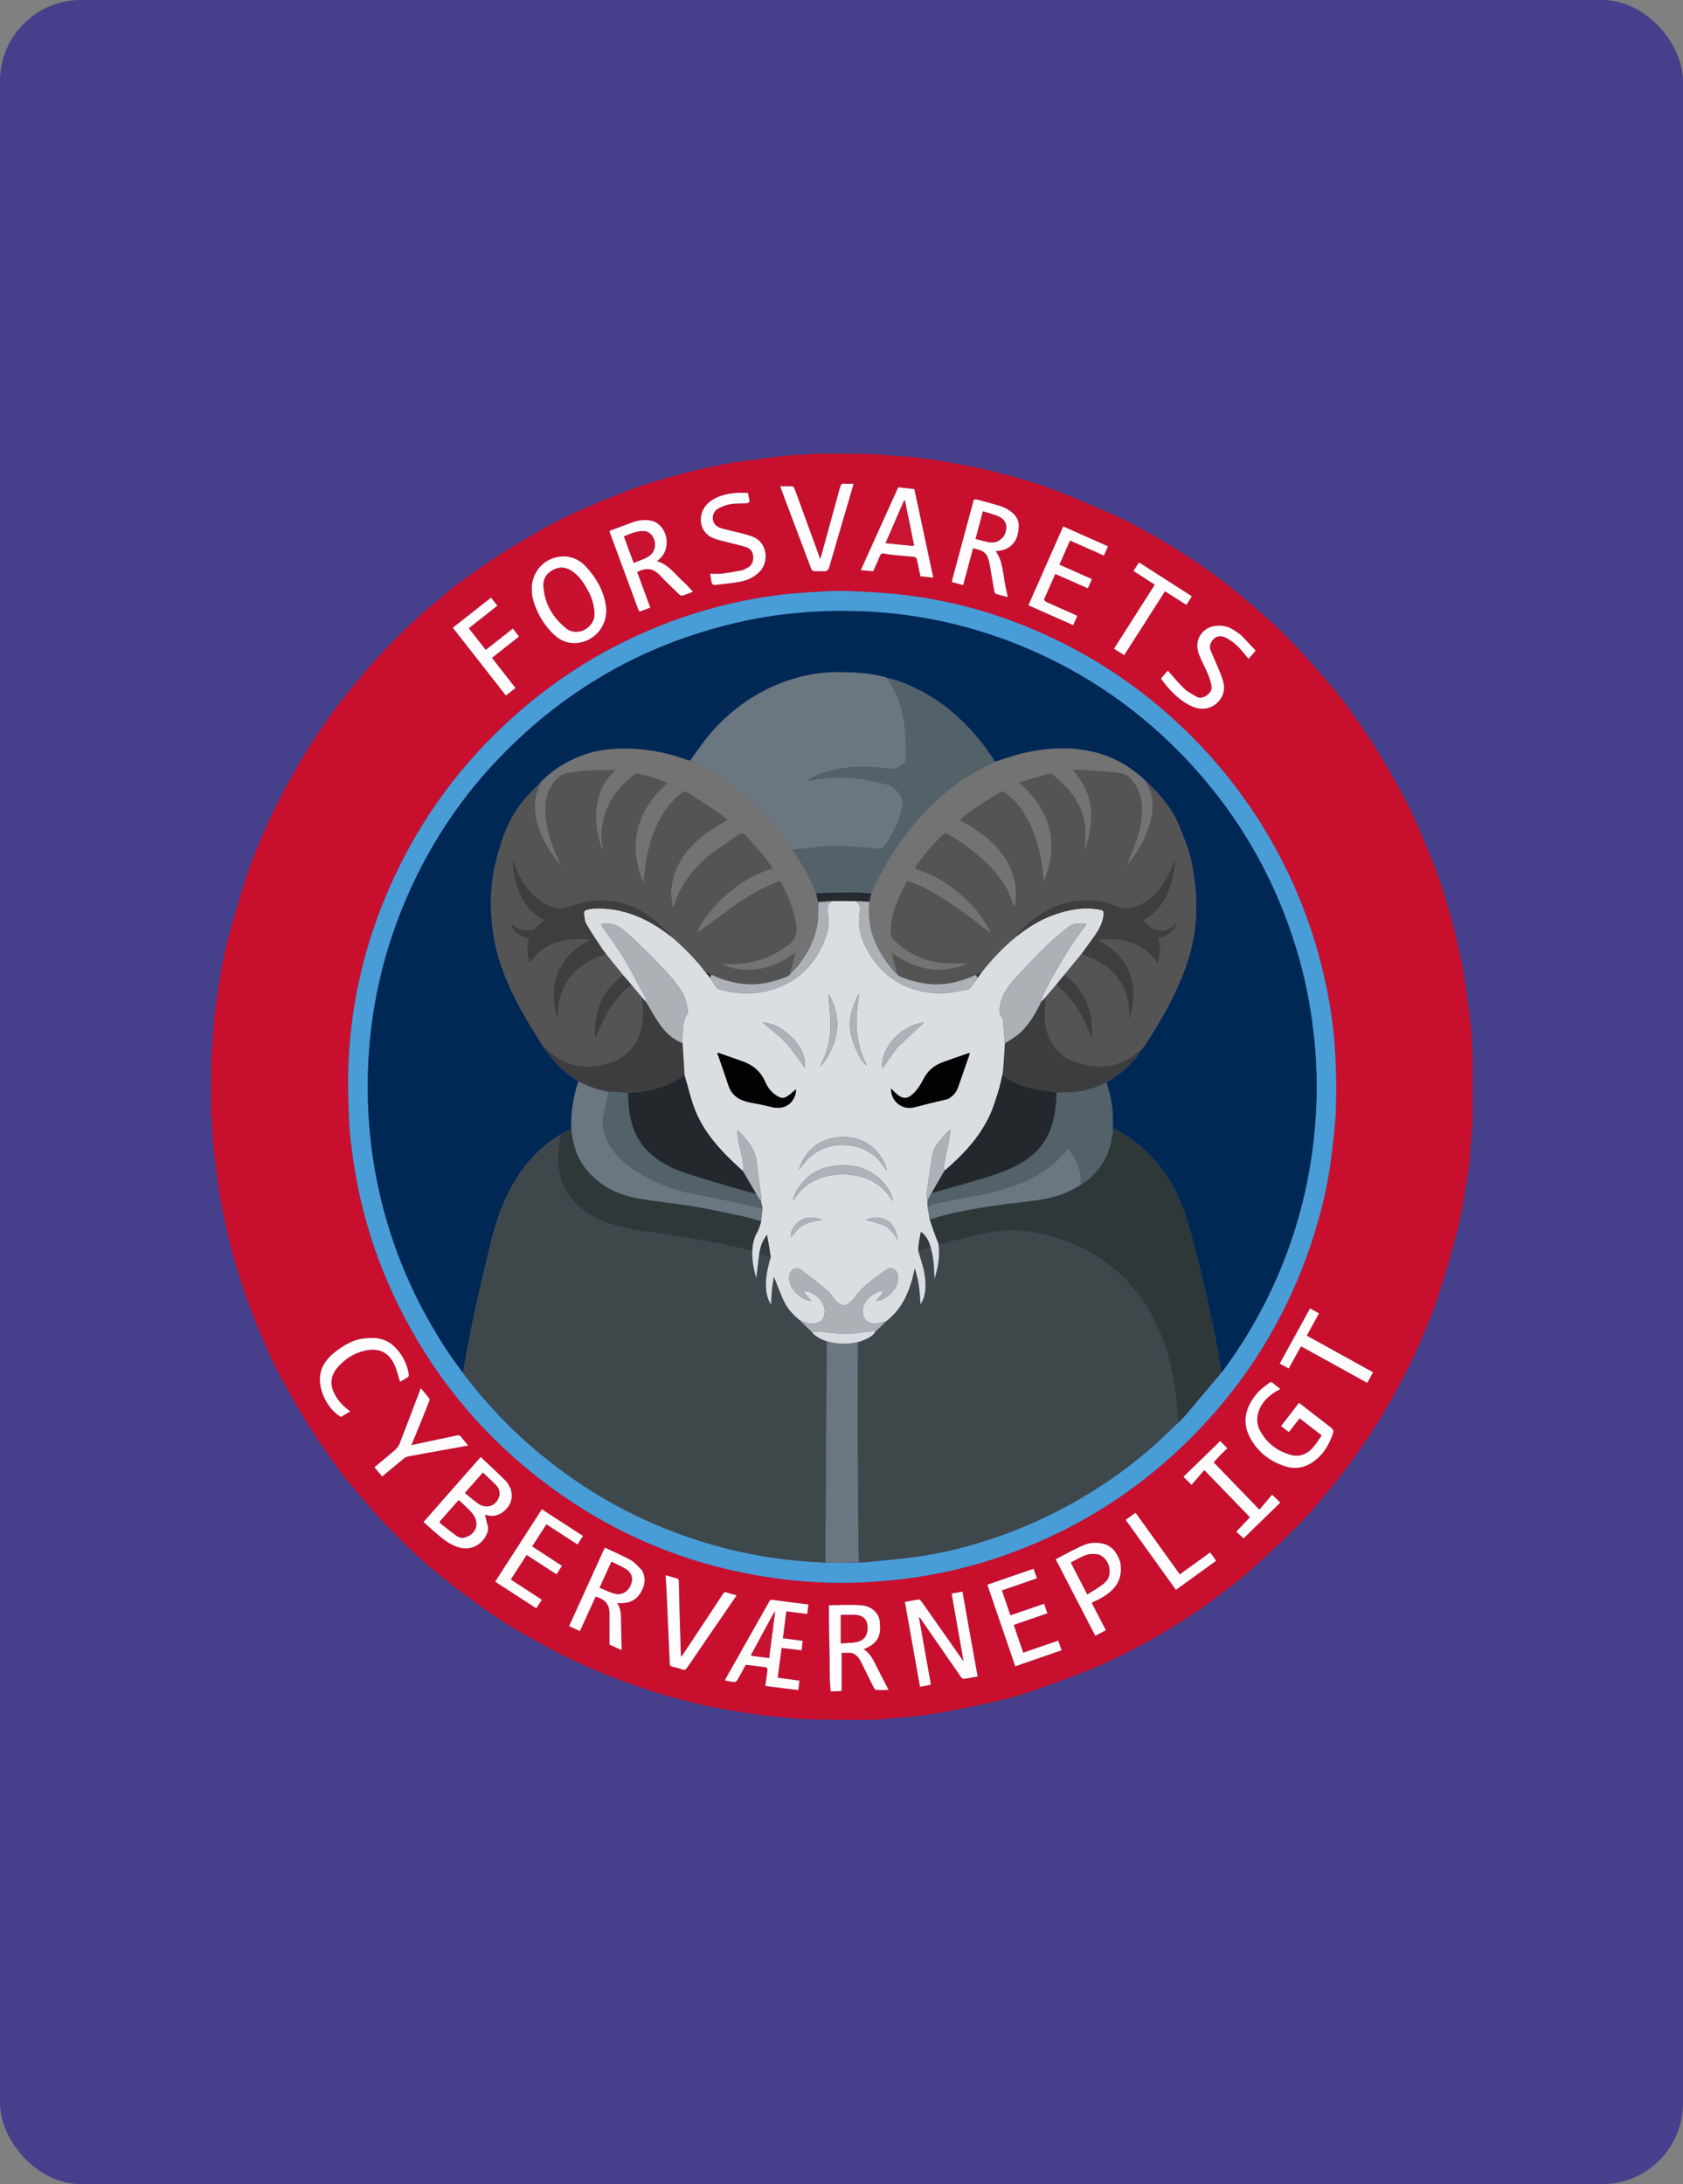 <svg width="104" height="135" viewBox="0 0 104 135" fill="none" xmlns="http://www.w3.org/2000/svg">
<rect x="0" y="0" width="104" height="135" fill="#808080" stroke="none"/>
<rect width="104" height="135" rx="5" fill="#0C0098" opacity="0.5"/>
<g clip-path="url(#clip0_48_144)">
<path d="M50.231 28.04C51.425 28.04 52.618 28.04 53.838 28.056C54.328 28.102 54.791 28.128 55.253 28.162C55.74 28.198 56.229 28.224 56.713 28.287C57.421 28.378 58.127 28.483 58.83 28.609C59.58 28.744 60.331 28.885 61.072 29.066C62.575 29.433 64.068 29.842 65.506 30.423C66.663 30.89 67.816 31.37 68.955 31.879C69.604 32.169 70.23 32.513 70.85 32.863C71.617 33.295 72.38 33.736 73.119 34.213C74.37 35.018 75.585 35.875 76.716 36.846C77.413 37.445 78.123 38.03 78.793 38.659C79.421 39.249 80.012 39.882 80.604 40.511C81.044 40.979 81.467 41.464 81.883 41.954C82.313 42.462 82.751 42.966 83.14 43.505C83.778 44.391 84.409 45.285 84.989 46.209C85.593 47.171 86.15 48.164 86.694 49.161C87.038 49.792 87.337 50.449 87.629 51.106C87.944 51.814 88.236 52.533 88.523 53.254C89.033 54.533 89.441 55.847 89.786 57.178C90.153 58.591 90.46 60.019 90.639 61.471C90.731 62.209 90.84 62.946 90.915 63.686C90.967 64.202 90.972 64.723 91.001 65.241C91.004 65.282 91.027 65.322 91.04 65.362C91.04 66.559 91.04 67.757 91.024 68.981C90.965 69.631 90.926 70.254 90.878 70.877C90.844 71.319 90.813 71.761 90.754 72.201C90.675 72.799 90.583 73.397 90.474 73.991C90.336 74.744 90.213 75.503 90.014 76.24C89.66 77.555 89.287 78.867 88.857 80.158C88.524 81.158 88.117 82.135 87.697 83.103C87.348 83.906 86.956 84.692 86.543 85.464C86.068 86.35 85.574 87.229 85.041 88.081C84.531 88.895 83.978 89.685 83.411 90.461C82.922 91.13 82.398 91.774 81.87 92.412C81.411 92.969 80.947 93.525 80.443 94.04C79.677 94.824 78.883 95.581 78.084 96.331C77.597 96.788 77.094 97.231 76.572 97.645C75.827 98.235 75.073 98.817 74.294 99.361C72.934 100.31 71.52 101.175 70.046 101.935C69.217 102.363 68.381 102.784 67.518 103.136C66.298 103.633 65.055 104.078 63.811 104.517C63.206 104.731 62.584 104.909 61.959 105.058C60.958 105.296 59.95 105.509 58.941 105.71C58.3 105.838 57.652 105.937 57.005 106.028C56.568 106.089 56.126 106.115 55.686 106.153C55.021 106.209 54.356 106.298 53.691 106.306C52.495 106.321 51.298 106.293 50.102 106.271C49.685 106.263 49.269 106.227 48.853 106.192C48.308 106.145 47.763 106.097 47.221 106.029C46.578 105.948 45.935 105.859 45.296 105.746C44.532 105.611 43.767 105.473 43.013 105.29C41.699 104.971 40.402 104.594 39.125 104.141C37.781 103.665 36.463 103.126 35.178 102.51C34.408 102.141 33.66 101.721 32.909 101.31C31.786 100.696 30.701 100.017 29.669 99.259C28.856 98.661 28.041 98.064 27.256 97.43C26.582 96.886 25.931 96.31 25.303 95.713C24.673 95.114 24.075 94.479 23.478 93.846C23.038 93.377 22.615 92.892 22.199 92.402C21.768 91.894 21.331 91.39 20.942 90.851C20.303 89.965 19.673 89.071 19.092 88.146C18.489 87.184 17.927 86.195 17.386 85.195C16.743 84.005 16.21 82.762 15.711 81.503C15.15 80.089 14.678 78.646 14.295 77.177C13.927 75.764 13.618 74.337 13.441 72.884C13.351 72.145 13.24 71.409 13.166 70.668C13.114 70.152 13.108 69.632 13.079 69.113C13.077 69.073 13.054 69.033 13.04 68.993C13.04 67.795 13.04 66.597 13.056 65.373C13.102 64.882 13.128 64.417 13.162 63.953C13.198 63.464 13.224 62.974 13.286 62.488C13.377 61.778 13.482 61.069 13.607 60.364C13.741 59.611 13.867 58.852 14.066 58.115C14.42 56.801 14.8 55.492 15.222 54.197C15.505 53.325 15.848 52.469 16.218 51.629C16.636 50.679 17.088 49.741 17.572 48.822C18.027 47.955 18.521 47.107 19.038 46.275C19.525 45.492 20.041 44.726 20.585 43.983C21.098 43.282 21.653 42.612 22.208 41.944C22.678 41.379 23.153 40.815 23.663 40.287C24.695 39.217 25.744 38.163 26.903 37.226C27.369 36.849 27.809 36.437 28.294 36.087C29.231 35.409 30.172 34.734 31.146 34.113C32.096 33.506 33.08 32.949 34.068 32.405C34.701 32.057 35.364 31.759 36.025 31.463C36.731 31.148 37.448 30.855 38.166 30.567C39.44 30.055 40.75 29.645 42.076 29.299C43.484 28.931 44.906 28.62 46.353 28.442C47.09 28.352 47.824 28.241 48.562 28.166C49.076 28.114 49.594 28.108 50.111 28.079C50.152 28.077 50.191 28.054 50.231 28.04ZM80.686 77.828C80.714 77.752 80.742 77.677 80.769 77.601C81.516 75.495 82.077 73.343 82.315 71.115C82.404 70.283 82.522 69.45 82.547 68.615C82.615 66.343 82.531 64.079 82.124 61.832C81.561 58.716 80.563 55.754 79.094 52.952C77.534 49.977 75.539 47.331 73.116 45.009C70.743 42.734 68.075 40.887 65.113 39.474C62.148 38.059 59.035 37.134 55.772 36.762C54.618 36.63 53.453 36.573 52.291 36.529C51.612 36.503 50.929 36.557 50.249 36.597C49.561 36.638 48.872 36.682 48.189 36.767C46.138 37.023 44.133 37.489 42.178 38.163C37.881 39.645 34.1 41.974 30.832 45.136C28.188 47.694 26.068 50.638 24.48 53.962C22.706 57.678 21.712 61.596 21.537 65.712C21.486 66.909 21.522 68.113 21.576 69.311C21.613 70.141 21.725 70.971 21.846 71.794C22.3 74.893 23.228 77.847 24.608 80.656C26.658 84.827 29.5 88.362 33.141 91.239C37.619 94.779 42.693 96.905 48.355 97.605C50.265 97.841 52.181 97.901 54.101 97.758C54.778 97.707 55.455 97.643 56.127 97.555C58.171 97.286 60.165 96.806 62.108 96.119C66.725 94.486 70.725 91.892 74.11 88.346C77.015 85.303 79.201 81.804 80.686 77.828ZM59.88 100.647C59.745 99.891 59.609 99.134 59.473 98.376C59.238 98.419 59.029 98.458 58.806 98.499C59.052 99.893 59.296 101.273 59.548 102.699C58.656 101.428 57.799 100.205 56.938 98.985C56.901 98.931 56.828 98.856 56.782 98.862C56.499 98.901 56.219 98.961 55.919 99.017C56.232 100.773 56.541 102.512 56.853 104.262C57.091 104.216 57.304 104.175 57.524 104.132C57.273 102.721 57.027 101.337 56.781 99.953C56.844 99.982 56.873 100.024 56.902 100.066C57.729 101.264 58.556 102.462 59.386 103.657C59.422 103.709 59.499 103.775 59.549 103.768C59.832 103.731 60.113 103.674 60.41 103.62C60.232 102.629 60.056 101.655 59.88 100.647ZM31.547 92.007C31.455 91.852 31.39 91.67 31.266 91.547C30.759 91.044 30.234 90.559 29.705 90.058C28.511 91.415 27.345 92.74 26.173 94.073C26.587 94.436 26.971 94.802 27.387 95.127C27.631 95.318 27.911 95.481 28.199 95.593C28.913 95.868 29.619 95.62 29.993 94.987C30.118 94.775 30.212 94.548 30.132 94.284C30.065 94.063 30.022 93.835 29.969 93.613C30.47 93.797 30.913 93.668 31.289 93.264C31.622 92.906 31.697 92.495 31.547 92.007ZM49.139 103.846C48.783 103.798 48.427 103.75 48.056 103.699C48.137 103.082 48.216 102.483 48.298 101.858C48.72 101.907 49.122 101.953 49.536 102.002C49.559 101.8 49.58 101.617 49.602 101.424C49.182 101.368 48.786 101.315 48.375 101.26C48.447 100.7 48.517 100.153 48.589 99.596C49.031 99.651 49.447 99.702 49.88 99.756C49.906 99.553 49.929 99.37 49.954 99.175C49.194 99.077 48.453 98.985 47.713 98.884C47.581 98.865 47.556 98.956 47.512 99.034C46.642 100.574 45.773 102.115 44.903 103.656C44.865 103.724 44.831 103.793 44.793 103.865C44.998 103.904 45.178 103.952 45.362 103.965C45.427 103.97 45.528 103.91 45.562 103.85C45.744 103.539 45.91 103.218 46.081 102.901C46.391 102.937 46.703 102.964 47.011 103.013C47.436 103.081 47.464 102.982 47.392 103.513C47.361 103.74 47.327 103.968 47.293 104.209C47.985 104.295 48.655 104.379 49.334 104.463C49.358 104.252 49.378 104.07 49.4 103.878C49.306 103.866 49.24 103.857 49.139 103.846ZM58.882 35.688C58.861 35.783 58.841 35.878 58.82 35.975C59.061 36.039 59.279 36.098 59.516 36.161C59.723 35.395 59.927 34.642 60.13 33.889C60.873 34.037 61.052 34.227 61.169 34.95C61.256 35.489 61.353 36.026 61.45 36.564C61.46 36.616 61.494 36.692 61.534 36.705C61.766 36.777 62.003 36.834 62.276 36.906C62.222 36.662 62.177 36.455 62.133 36.248C61.974 35.508 61.992 34.719 61.526 34.063C61.557 34.059 61.584 34.055 61.611 34.054C62.267 34.023 62.767 33.634 62.9 32.969C63.029 32.321 62.948 31.905 62.272 31.488C62.126 31.398 61.963 31.325 61.798 31.275C61.325 31.133 60.847 31.005 60.37 30.876C60.309 30.86 60.24 30.874 60.179 30.874C59.748 32.475 59.321 34.066 58.882 35.688ZM32.862 36.258C32.88 36.505 32.863 36.761 32.925 36.996C33.13 37.781 33.517 38.474 34.07 39.066C34.427 39.448 34.85 39.724 35.392 39.746C36.685 39.799 37.66 38.647 37.426 37.349C37.265 36.448 36.827 35.69 36.212 35.031C35.736 34.52 35.139 34.3 34.45 34.431C33.568 34.599 32.947 35.317 32.862 36.258ZM39.552 37.795C39.761 37.716 39.971 37.636 40.182 37.556C39.905 36.806 39.638 36.08 39.37 35.355C39.945 35.069 40.361 35.109 40.791 35.572C41.17 35.979 41.578 36.359 41.978 36.746C42.023 36.79 42.111 36.835 42.16 36.819C42.387 36.748 42.607 36.657 42.819 36.576C42.634 36.38 42.47 36.176 42.276 36.006C41.739 35.536 41.333 34.895 40.591 34.685C41.029 34.37 41.219 33.955 41.193 33.407C41.168 32.878 40.792 32.317 40.278 32.194C39.865 32.094 39.455 32.15 39.057 32.297C38.624 32.457 38.192 32.617 37.76 32.778C37.725 32.791 37.693 32.813 37.659 32.831C37.669 32.862 37.674 32.881 37.681 32.9C38.268 34.49 38.855 36.08 39.443 37.669C39.46 37.717 39.495 37.758 39.552 37.795ZM39.649 97.027C39.428 96.826 39.234 96.576 38.98 96.434C38.469 96.147 37.925 95.919 37.373 95.657C36.636 97.281 35.906 98.888 35.169 100.511C35.395 100.615 35.605 100.711 35.835 100.816C36.002 100.452 36.162 100.1 36.322 99.749C36.486 99.391 36.649 99.033 36.807 98.687C37.391 98.834 37.687 99.183 37.665 99.778C37.661 99.879 37.665 99.98 37.665 100.08C37.666 100.604 37.665 101.127 37.665 101.657C37.901 101.762 38.147 101.873 38.41 101.991C38.41 101.891 38.412 101.817 38.41 101.744C38.398 101.162 38.378 100.58 38.374 99.998C38.372 99.678 38.332 99.375 38.134 99.088C38.704 99.128 39.202 99.012 39.531 98.528C39.843 98.067 39.957 97.575 39.649 97.027ZM52.007 102.905C52.007 102.659 52.007 102.414 52.007 102.158C52.147 102.158 52.274 102.167 52.4 102.157C52.701 102.131 52.915 102.271 53.078 102.505C53.144 102.597 53.198 102.699 53.248 102.8C53.498 103.304 53.743 103.811 53.997 104.313C54.027 104.373 54.099 104.448 54.156 104.452C54.393 104.467 54.632 104.458 54.907 104.458C54.655 103.966 54.421 103.509 54.188 103.051C53.977 102.635 53.797 102.197 53.361 101.938C54.36 101.554 54.435 100.99 54.364 100.23C54.313 99.695 53.855 99.272 53.217 99.224C52.56 99.173 51.897 99.215 51.237 99.217C51.227 99.217 51.216 99.231 51.229 99.222C51.229 99.686 51.224 100.133 51.23 100.58C51.239 101.183 51.259 101.786 51.269 102.389C51.276 102.839 51.268 103.289 51.278 103.739C51.285 104.004 51.313 104.267 51.333 104.549C51.578 104.537 51.811 104.525 52.007 104.515C52.007 103.96 52.007 103.453 52.007 102.905ZM79.717 87.425C79.535 87.663 79.353 87.9 79.165 88.147C79.331 88.276 79.483 88.394 79.645 88.519C79.869 88.229 80.086 87.95 80.309 87.662C80.759 88.011 81.197 88.35 81.674 88.72C81.486 88.987 81.33 89.263 81.121 89.491C80.753 89.895 80.279 90.08 79.741 89.923C78.917 89.683 78.27 89.194 77.863 88.424C77.706 88.128 77.65 87.804 77.717 87.467C77.842 86.838 78.237 86.408 78.748 86.066C78.862 85.99 78.986 85.927 79.119 85.85C78.954 85.721 78.802 85.611 78.66 85.49C78.581 85.423 78.514 85.409 78.433 85.475C78.211 85.657 77.962 85.814 77.77 86.023C76.928 86.942 76.698 87.957 77.324 89.004C77.82 89.833 78.555 90.373 79.476 90.647C80.181 90.858 80.8 90.656 81.348 90.199C81.779 89.839 82.068 89.373 82.274 88.855C82.455 88.401 82.453 88.399 82.076 88.106C81.479 87.644 80.881 87.182 80.27 86.709C80.085 86.948 79.91 87.175 79.717 87.425ZM56.829 35.401C56.846 35.472 56.862 35.542 56.88 35.62C57.143 35.648 57.399 35.675 57.671 35.704C57.277 33.862 56.888 32.044 56.5 30.231C56.156 30.193 55.833 30.158 55.505 30.122C54.734 31.83 53.969 33.522 53.193 35.241C53.469 35.265 53.711 35.286 53.957 35.307C54.097 34.992 54.243 34.691 54.364 34.38C54.422 34.231 54.502 34.187 54.649 34.216C54.804 34.247 54.961 34.277 55.119 34.293C55.582 34.338 56.046 34.371 56.508 34.421C56.563 34.427 56.639 34.504 56.654 34.561C56.721 34.827 56.769 35.098 56.829 35.401ZM64.517 37.04C64.747 36.522 64.977 36.005 65.212 35.475C65.89 35.775 66.548 36.066 67.221 36.364C67.305 36.174 67.385 35.993 67.473 35.796C66.799 35.496 66.136 35.2 65.463 34.901C65.685 34.397 65.901 33.908 66.121 33.41C66.823 33.721 67.515 34.027 68.215 34.337C68.301 34.14 68.378 33.964 68.464 33.767C67.538 33.356 66.626 32.951 65.699 32.54C64.98 34.172 64.268 35.786 63.551 37.412C64.482 37.825 65.389 38.228 66.315 38.639C66.403 38.442 66.484 38.261 66.57 38.068C66.494 38.032 66.43 37.999 66.364 37.969C65.79 37.714 65.216 37.461 64.644 37.201C64.589 37.176 64.552 37.114 64.517 37.04ZM62.236 97.526C61.835 97.666 61.433 97.806 61.013 97.952C61.591 99.64 62.162 101.309 62.738 102.991C63.707 102.656 64.65 102.331 65.598 102.003C65.526 101.793 65.463 101.612 65.392 101.409C64.666 101.658 63.954 101.903 63.228 102.152C63.031 101.576 62.837 101.009 62.641 100.436C63.345 100.192 64.025 99.957 64.72 99.717C64.65 99.515 64.586 99.328 64.518 99.13C63.817 99.37 63.132 99.605 62.437 99.843C62.258 99.319 62.087 98.819 61.91 98.302C62.638 98.05 63.353 97.802 64.075 97.552C64.004 97.347 63.94 97.166 63.87 96.966C63.325 97.153 62.796 97.336 62.236 97.526ZM69.233 96.601C69.224 96.569 69.216 96.536 69.206 96.504C69.021 95.968 68.712 95.537 68.133 95.409C67.733 95.32 67.321 95.349 66.935 95.518C66.715 95.615 66.498 95.719 66.284 95.829C65.936 96.006 65.592 96.191 65.237 96.377C66.059 97.966 66.87 99.532 67.684 101.106C67.914 100.984 68.12 100.876 68.334 100.764C68.04 100.193 67.753 99.636 67.458 99.064C68.516 98.582 69.43 98.009 69.233 96.601ZM34.395 96.566C33.892 96.24 33.389 95.913 32.882 95.584C33.183 95.117 33.47 94.672 33.764 94.216C34.407 94.632 35.04 95.043 35.686 95.461C35.8 95.284 35.906 95.118 36.023 94.937C35.169 94.383 34.331 93.839 33.484 93.29C32.517 94.79 31.563 96.27 30.601 97.763C31.452 98.315 32.29 98.859 33.14 99.411C33.259 99.225 33.366 99.058 33.48 98.88C32.835 98.46 32.203 98.049 31.561 97.632C31.892 97.119 32.214 96.62 32.543 96.11C33.164 96.513 33.773 96.907 34.391 97.307C34.51 97.12 34.615 96.954 34.724 96.783C34.609 96.707 34.514 96.645 34.395 96.566ZM50.456 33.924C50.007 32.691 49.558 31.457 49.105 30.224C49.081 30.161 49.02 30.069 48.971 30.065C48.727 30.049 48.481 30.058 48.215 30.058C48.246 30.148 48.266 30.21 48.289 30.272C48.884 31.852 49.479 33.432 50.074 35.012C50.185 35.306 50.184 35.306 50.507 35.303C50.641 35.302 50.775 35.297 50.908 35.304C51.091 35.314 51.187 35.247 51.241 35.057C51.645 33.653 52.061 32.252 52.472 30.851C52.564 30.538 52.653 30.224 52.745 29.901C52.542 29.901 52.361 29.915 52.183 29.898C52.014 29.882 51.957 29.95 51.914 30.107C51.515 31.581 51.107 33.054 50.687 34.578C50.604 34.342 50.536 34.148 50.456 33.924ZM43.501 100.306C43.042 100.997 42.584 101.688 42.114 102.397C42.084 102.345 42.073 102.334 42.073 102.323C42.044 101.401 42.015 100.479 41.989 99.556C41.973 98.947 41.963 98.338 41.946 97.728C41.944 97.677 41.916 97.591 41.882 97.58C41.645 97.503 41.403 97.442 41.129 97.367C41.149 97.672 41.17 97.937 41.184 98.202C41.211 98.736 41.234 99.269 41.258 99.803C41.288 100.477 41.316 101.15 41.345 101.824C41.36 102.157 41.381 102.489 41.387 102.822C41.389 102.939 41.429 102.987 41.538 103.012C41.74 103.06 41.944 103.108 42.136 103.183C42.301 103.247 42.381 103.192 42.472 103.058C43.158 102.048 43.851 101.043 44.541 100.037C44.862 99.568 45.183 99.099 45.518 98.609C45.3 98.546 45.099 98.499 44.906 98.43C44.791 98.389 44.739 98.426 44.679 98.518C44.294 99.108 43.905 99.694 43.501 100.306ZM76.7 39.264C76.524 39.142 76.355 39.009 76.172 38.899C75.779 38.665 75.341 38.618 74.912 38.725C74.316 38.873 73.731 39.545 74.107 40.488C74.269 40.892 74.483 41.273 74.649 41.676C74.749 41.92 74.835 42.18 74.87 42.441C74.927 42.862 74.285 43.276 73.963 43.078C73.703 42.917 73.413 42.787 73.195 42.58C72.829 42.233 72.51 41.835 72.163 41.45C72.043 41.589 71.892 41.763 71.745 41.932C72.16 42.572 72.861 43.253 73.428 43.549C73.829 43.758 74.24 43.899 74.708 43.743C75.338 43.533 75.744 42.902 75.614 42.25C75.565 42.003 75.473 41.762 75.377 41.528C75.19 41.07 74.977 40.623 74.796 40.163C74.754 40.054 74.76 39.896 74.805 39.786C74.983 39.363 75.343 39.213 75.754 39.417C76.012 39.545 76.255 39.728 76.465 39.928C76.714 40.166 76.92 40.448 77.153 40.72C77.29 40.563 77.428 40.404 77.593 40.215C77.296 39.897 77.009 39.59 76.7 39.264ZM47.056 35.202C47.516 34.584 47.377 33.503 46.498 33.167C46.225 33.062 45.936 32.997 45.653 32.923C45.273 32.824 44.886 32.753 44.514 32.633C44.246 32.547 44.06 32.334 44.045 32.041C44.029 31.728 44.215 31.503 44.482 31.377C44.702 31.273 44.944 31.189 45.184 31.155C45.507 31.11 45.838 31.126 46.164 31.102C46.22 31.098 46.321 31.023 46.317 30.99C46.297 30.814 46.251 30.64 46.214 30.466C45.967 30.466 45.738 30.452 45.512 30.468C44.889 30.513 44.296 30.65 43.799 31.066C43.098 31.652 43.109 32.853 44.065 33.255C44.416 33.402 44.801 33.468 45.171 33.568C45.499 33.657 45.834 33.723 46.154 33.834C46.677 34.016 46.664 34.856 46.22 35.077C46.1 35.136 45.985 35.221 45.858 35.247C45.44 35.331 45.019 35.406 44.596 35.459C44.363 35.488 44.123 35.464 43.885 35.464C43.91 35.618 43.934 35.782 43.963 35.946C43.987 36.083 44.041 36.176 44.212 36.153C44.712 36.085 45.219 36.055 45.713 35.959C46.224 35.859 46.695 35.648 47.056 35.202ZM20.912 83.408C20.434 83.758 20.015 84.158 19.837 84.749C19.558 85.678 20.153 87.047 21.069 87.581C21.251 87.472 21.437 87.361 21.64 87.239C21.573 87.186 21.527 87.149 21.48 87.114C21.14 86.854 20.87 86.537 20.67 86.154C20.357 85.552 20.439 85.002 20.873 84.504C21.317 83.996 21.872 83.64 22.525 83.488C23.361 83.293 23.988 83.536 24.369 84.339C24.527 84.672 24.603 85.044 24.72 85.409C24.862 85.325 25.043 85.226 25.213 85.113C25.249 85.09 25.268 85.008 25.261 84.958C25.191 84.509 25.03 84.091 24.774 83.718C24.088 82.719 23.36 82.618 22.41 82.74C21.863 82.81 21.388 83.084 20.912 83.408ZM75.497 89.849C75.612 89.739 75.728 89.628 75.844 89.517C75.689 89.363 75.549 89.222 75.399 89.072C74.643 89.808 73.89 90.542 73.132 91.281C73.285 91.431 73.426 91.571 73.631 91.774C73.891 91.473 74.153 91.17 74.419 90.862C75.387 91.864 76.321 92.83 77.24 93.781C76.951 94.087 76.681 94.372 76.397 94.673C76.542 94.806 76.69 94.941 76.846 95.084C77.589 94.36 78.345 93.623 79.113 92.876C78.956 92.722 78.813 92.584 78.61 92.385C78.348 92.695 78.09 93 77.825 93.313C76.845 92.299 75.91 91.332 74.996 90.386C75.166 90.202 75.32 90.034 75.497 89.849ZM29.662 37.479C29.105 37.917 28.549 38.355 27.984 38.8C29.082 40.203 30.168 41.591 31.262 42.989C31.468 42.826 31.659 42.675 31.852 42.522C31.356 41.888 30.879 41.277 30.399 40.663C30.966 40.215 31.516 39.781 32.073 39.342C31.936 39.168 31.814 39.014 31.69 38.856C31.119 39.306 30.573 39.735 30.015 40.174C29.662 39.722 29.317 39.281 28.966 38.831C29.564 38.359 30.146 37.899 30.732 37.437C30.596 37.264 30.473 37.108 30.342 36.942C30.114 37.122 29.899 37.291 29.662 37.479ZM26.14 87.566C26.264 87.255 26.391 86.945 26.51 86.632C26.532 86.574 26.557 86.484 26.53 86.447C26.367 86.232 26.19 86.028 26.003 85.803C25.56 86.969 25.133 88.103 24.694 89.233C24.639 89.374 24.538 89.512 24.424 89.612C24.007 89.977 23.576 90.325 23.139 90.689C23.303 90.885 23.455 91.069 23.615 91.261C24.068 90.884 24.504 90.518 24.945 90.159C25.019 90.098 25.113 90.043 25.205 90.025C25.82 89.906 26.438 89.8 27.054 89.688C27.668 89.577 28.281 89.465 28.93 89.347C28.772 89.155 28.624 88.992 28.496 88.816C28.423 88.717 28.347 88.701 28.239 88.724C27.763 88.827 27.287 88.925 26.811 89.026C26.35 89.123 25.891 89.222 25.422 89.322C25.662 88.735 25.895 88.165 26.14 87.566ZM79.853 82.88C79.599 83.343 79.345 83.806 79.082 84.283C79.275 84.388 79.452 84.484 79.635 84.584C79.894 84.114 80.142 83.665 80.393 83.212C81.769 83.972 83.12 84.718 84.488 85.474C84.61 85.252 84.724 85.043 84.846 84.821C83.476 84.063 82.115 83.31 80.751 82.556C81.008 82.086 81.251 81.641 81.504 81.179C81.313 81.073 81.137 80.975 80.954 80.874C80.582 81.55 80.224 82.202 79.853 82.88ZM73.148 36.536C72.231 35.947 71.314 35.358 70.383 34.76C70.268 34.941 70.161 35.109 70.044 35.291C70.484 35.575 70.919 35.856 71.362 36.141C70.514 37.471 69.68 38.779 68.841 40.094C69.059 40.233 69.259 40.361 69.469 40.494C70.317 39.164 71.152 37.856 71.99 36.544C72.441 36.833 72.872 37.108 73.311 37.389C73.432 37.198 73.537 37.031 73.647 36.857C73.475 36.747 73.324 36.65 73.148 36.536ZM70.828 94.42C70.61 94.117 70.392 93.813 70.17 93.503C69.958 93.656 69.764 93.796 69.563 93.942C70.602 95.389 71.632 96.824 72.667 98.266C73.505 97.66 74.322 97.069 75.15 96.47C75.022 96.291 74.906 96.129 74.783 95.957C74.152 96.412 73.536 96.857 72.904 97.313C72.212 96.347 71.529 95.395 70.828 94.42Z" fill="#C8102E"/>
<path d="M80.68 77.842C79.201 81.804 77.015 85.303 74.109 88.346C70.725 91.892 66.725 94.486 62.108 96.119C60.165 96.806 58.171 97.286 56.127 97.555C55.455 97.643 54.778 97.707 54.101 97.758C52.181 97.901 50.265 97.841 48.355 97.605C42.693 96.905 37.619 94.779 33.141 91.239C29.5 88.362 26.658 84.827 24.608 80.656C23.228 77.847 22.3 74.893 21.846 71.794C21.725 70.971 21.613 70.141 21.576 69.311C21.522 68.113 21.486 66.909 21.537 65.712C21.712 61.596 22.706 57.678 24.48 53.962C26.068 50.638 28.188 47.694 30.832 45.136C34.1 41.974 37.881 39.645 42.178 38.163C44.133 37.489 46.138 37.023 48.189 36.767C48.872 36.682 49.561 36.638 50.249 36.597C50.929 36.557 51.612 36.503 52.291 36.529C53.453 36.573 54.618 36.63 55.772 36.762C59.035 37.134 62.148 38.059 65.113 39.474C68.075 40.887 70.743 42.734 73.116 45.009C75.539 47.331 77.534 49.977 79.094 52.952C80.563 55.754 81.561 58.716 82.124 61.832C82.531 64.079 82.615 66.343 82.547 68.615C82.522 69.45 82.404 70.283 82.315 71.115C82.077 73.343 81.516 75.495 80.769 77.601C80.742 77.677 80.714 77.752 80.68 77.842ZM72.846 87.901C72.986 87.757 73.133 87.62 73.263 87.467C74.001 86.596 74.735 85.722 75.49 84.829C75.531 84.776 75.573 84.723 75.613 84.669C76.731 83.153 77.695 81.543 78.507 79.841C80.255 76.173 81.184 72.302 81.341 68.245C81.399 66.746 81.333 65.25 81.159 63.758C80.964 62.081 80.636 60.431 80.153 58.813C78.662 53.82 76.038 49.52 72.291 45.911C70.016 43.719 67.452 41.944 64.602 40.59C60.192 38.495 55.545 37.574 50.671 37.792C49.131 37.861 47.605 38.046 46.096 38.365C40.152 39.624 35.076 42.458 30.861 46.843C28.657 49.137 26.881 51.73 25.528 54.611C23.455 59.02 22.543 63.665 22.756 68.535C22.816 69.906 22.97 71.266 23.222 72.614C23.767 75.532 24.73 78.305 26.118 80.929C26.844 82.302 27.666 83.615 28.618 84.875C29.999 86.704 31.562 88.357 33.325 89.82C36.734 92.649 40.578 94.617 44.866 95.709C46.289 96.071 47.733 96.318 49.193 96.461C49.791 96.519 50.392 96.541 51.03 96.585C51.716 96.583 52.402 96.582 53.124 96.583C53.256 96.574 53.389 96.568 53.52 96.554C54.65 96.434 55.786 96.356 56.907 96.182C59.709 95.745 62.376 94.862 64.922 93.611C67.176 92.504 69.257 91.13 71.153 89.481C71.729 88.98 72.267 88.437 72.846 87.901Z" fill="#489DD7"/>
<path d="M59.88 100.664C60.056 101.655 60.232 102.629 60.41 103.62C60.113 103.674 59.832 103.731 59.549 103.768C59.499 103.775 59.422 103.709 59.386 103.657C58.556 102.462 57.729 101.264 56.902 100.066C56.873 100.024 56.844 99.982 56.781 99.953C57.027 101.337 57.273 102.721 57.524 104.132C57.304 104.175 57.091 104.216 56.853 104.262C56.541 102.512 56.232 100.773 55.919 99.017C56.219 98.961 56.499 98.901 56.782 98.862C56.828 98.856 56.901 98.931 56.938 98.985C57.799 100.205 58.656 101.428 59.548 102.699C59.296 101.273 59.052 99.893 58.806 98.499C59.029 98.458 59.238 98.419 59.473 98.376C59.609 99.134 59.745 99.891 59.88 100.664Z" fill="#FEFBFC"/>
<path d="M31.555 92.021C31.697 92.495 31.622 92.906 31.289 93.264C30.913 93.668 30.47 93.797 29.969 93.613C30.022 93.835 30.065 94.063 30.132 94.284C30.212 94.548 30.118 94.775 29.993 94.987C29.619 95.62 28.913 95.868 28.199 95.593C27.911 95.481 27.631 95.318 27.387 95.127C26.971 94.802 26.587 94.436 26.173 94.073C27.345 92.74 28.511 91.415 29.705 90.058C30.234 90.559 30.759 91.044 31.266 91.547C31.39 91.67 31.455 91.852 31.555 92.021ZM27.194 94.029C27.19 94.063 27.17 94.116 27.184 94.127C27.528 94.401 27.867 94.683 28.227 94.935C28.341 95.015 28.524 95.07 28.655 95.041C29.422 94.871 29.677 94.157 29.181 93.544C28.939 93.246 28.635 92.999 28.348 92.718C27.954 93.165 27.583 93.586 27.194 94.029ZM29.456 91.458C29.223 91.724 28.989 91.989 28.732 92.28C29.023 92.514 29.292 92.755 29.588 92.956C29.727 93.051 29.922 93.118 30.087 93.11C30.43 93.092 30.689 92.892 30.816 92.57C30.929 92.284 30.851 92.01 30.641 91.793C30.386 91.53 30.112 91.285 29.838 91.024C29.705 91.176 29.59 91.306 29.456 91.458Z" fill="#FEFCFC"/>
<path d="M49.157 103.848C49.24 103.858 49.306 103.866 49.4 103.878C49.378 104.07 49.358 104.252 49.334 104.463C48.655 104.379 47.985 104.295 47.293 104.209C47.327 103.968 47.361 103.74 47.392 103.513C47.464 102.982 47.436 103.081 47.011 103.013C46.703 102.964 46.391 102.937 46.081 102.901C45.91 103.218 45.744 103.539 45.562 103.85C45.527 103.91 45.427 103.97 45.362 103.965C45.178 103.952 44.997 103.904 44.793 103.865C44.831 103.793 44.865 103.724 44.903 103.656C45.773 102.115 46.642 100.574 47.512 99.034C47.556 98.956 47.581 98.865 47.713 98.884C48.453 98.985 49.194 99.077 49.954 99.175C49.929 99.37 49.906 99.553 49.88 99.756C49.447 99.702 49.031 99.651 48.589 99.596C48.517 100.153 48.447 100.7 48.375 101.26C48.786 101.315 49.182 101.368 49.602 101.424C49.58 101.617 49.559 101.8 49.536 102.002C49.122 101.953 48.72 101.907 48.298 101.858C48.216 102.483 48.137 103.082 48.056 103.699C48.427 103.75 48.783 103.798 49.157 103.848ZM46.53 102.355C46.858 102.396 47.186 102.437 47.525 102.48C47.651 101.513 47.774 100.563 47.898 99.614C47.805 99.721 47.74 99.837 47.677 99.953C47.275 100.695 46.873 101.436 46.475 102.179C46.449 102.229 46.328 102.316 46.53 102.355Z" fill="#FEFBFB"/>
<path d="M58.888 35.672C59.321 34.066 59.748 32.475 60.179 30.874C60.24 30.874 60.309 30.86 60.37 30.876C60.847 31.005 61.325 31.133 61.798 31.275C61.963 31.325 62.126 31.398 62.272 31.488C62.948 31.905 63.029 32.321 62.9 32.969C62.767 33.634 62.267 34.023 61.611 34.054C61.584 34.055 61.557 34.059 61.526 34.063C61.992 34.72 61.974 35.508 62.133 36.248C62.177 36.455 62.222 36.662 62.276 36.906C62.003 36.834 61.766 36.777 61.534 36.705C61.494 36.692 61.46 36.616 61.45 36.564C61.353 36.026 61.256 35.489 61.169 34.95C61.052 34.227 60.873 34.037 60.13 33.889C59.927 34.642 59.723 35.395 59.516 36.161C59.279 36.098 59.061 36.039 58.82 35.975C58.841 35.878 58.861 35.783 58.888 35.672ZM62.053 33.097C62.308 32.543 62.181 32.122 61.66 31.901C61.369 31.777 61.055 31.709 60.741 31.613C60.659 31.92 60.584 32.197 60.51 32.475C60.437 32.75 60.363 33.024 60.287 33.308C60.536 33.372 60.762 33.43 60.987 33.489C61.42 33.603 61.781 33.478 62.053 33.097Z" fill="#FEFCFC"/>
<path d="M32.862 36.239C32.947 35.317 33.568 34.599 34.45 34.431C35.139 34.3 35.736 34.52 36.212 35.031C36.827 35.69 37.265 36.448 37.426 37.349C37.66 38.647 36.685 39.799 35.392 39.746C34.85 39.724 34.427 39.448 34.07 39.066C33.517 38.474 33.13 37.781 32.925 36.996C32.863 36.761 32.88 36.505 32.862 36.239ZM35.062 38.892C35.841 39.372 36.8 38.684 36.735 37.884C36.698 37.429 36.595 37.013 36.39 36.619C36.123 36.105 35.821 35.612 35.321 35.286C34.949 35.043 34.56 35.021 34.163 35.234C33.764 35.448 33.555 35.793 33.585 36.236C33.657 37.338 34.177 38.205 35.062 38.892Z" fill="#FEFCFC"/>
<path d="M39.537 37.798C39.495 37.758 39.46 37.717 39.443 37.669C38.855 36.08 38.268 34.49 37.681 32.9C37.674 32.881 37.669 32.862 37.659 32.831C37.693 32.813 37.725 32.791 37.76 32.778C38.192 32.617 38.624 32.457 39.057 32.297C39.455 32.15 39.865 32.094 40.278 32.194C40.792 32.317 41.168 32.878 41.193 33.407C41.219 33.955 41.029 34.37 40.591 34.685C41.333 34.895 41.739 35.536 42.276 36.006C42.47 36.176 42.634 36.38 42.819 36.576C42.607 36.657 42.387 36.748 42.16 36.819C42.111 36.835 42.023 36.79 41.978 36.746C41.578 36.359 41.17 35.979 40.791 35.572C40.361 35.109 39.945 35.069 39.37 35.355C39.638 36.08 39.905 36.806 40.182 37.556C39.971 37.636 39.761 37.716 39.537 37.798ZM38.904 34.1C38.988 34.324 39.072 34.547 39.162 34.785C39.411 34.687 39.651 34.606 39.88 34.5C40.277 34.315 40.508 34.023 40.468 33.551C40.44 33.227 40.162 32.872 39.888 32.84C39.408 32.785 38.993 32.977 38.559 33.157C38.674 33.47 38.784 33.77 38.904 34.1Z" fill="#FEFCFC"/>
<path d="M39.656 97.04C39.957 97.575 39.843 98.067 39.531 98.528C39.202 99.012 38.704 99.128 38.134 99.088C38.332 99.375 38.372 99.678 38.374 99.998C38.378 100.58 38.398 101.162 38.41 101.744C38.412 101.817 38.41 101.891 38.41 101.991C38.147 101.873 37.901 101.762 37.665 101.657C37.665 101.127 37.666 100.604 37.665 100.08C37.665 99.98 37.661 99.879 37.665 99.778C37.687 99.183 37.391 98.834 36.807 98.687C36.649 99.033 36.486 99.391 36.322 99.749C36.162 100.1 36.002 100.452 35.835 100.816C35.605 100.711 35.395 100.615 35.169 100.511C35.906 98.888 36.636 97.281 37.373 95.657C37.925 95.919 38.469 96.147 38.98 96.434C39.234 96.576 39.428 96.826 39.656 97.04ZM39.053 97.62C39.052 97.311 38.88 97.1 38.634 96.957C38.364 96.801 38.077 96.675 37.785 96.53C37.539 97.071 37.303 97.591 37.054 98.139C37.397 98.273 37.709 98.441 38.041 98.513C38.451 98.6 38.975 98.339 39.053 97.62Z" fill="#FEFCFC"/>
<path d="M52.007 102.925C52.007 103.453 52.007 103.96 52.007 104.515C51.811 104.525 51.578 104.537 51.333 104.549C51.313 104.267 51.285 104.004 51.278 103.739C51.268 103.289 51.276 102.839 51.269 102.389C51.259 101.786 51.239 101.183 51.23 100.58C51.224 100.133 51.229 99.686 51.229 99.222C51.216 99.231 51.227 99.217 51.237 99.217C51.897 99.215 52.56 99.173 53.217 99.224C53.855 99.272 54.313 99.695 54.364 100.23C54.435 100.99 54.36 101.554 53.361 101.938C53.797 102.197 53.976 102.635 54.188 103.051C54.421 103.509 54.655 103.966 54.907 104.458C54.632 104.458 54.393 104.467 54.156 104.452C54.099 104.448 54.027 104.373 53.997 104.313C53.743 103.811 53.498 103.304 53.248 102.8C53.198 102.699 53.144 102.597 53.078 102.505C52.915 102.271 52.701 102.131 52.4 102.157C52.274 102.167 52.147 102.158 52.007 102.158C52.007 102.414 52.007 102.659 52.007 102.925ZM52.815 99.818C52.522 99.818 52.23 99.818 51.954 99.818C51.954 100.406 51.954 100.976 51.954 101.573C52.28 101.55 52.575 101.55 52.862 101.505C53.371 101.424 53.607 101.124 53.608 100.607C53.609 100.114 53.345 99.838 52.815 99.818Z" fill="#FFFDFD"/>
<path d="M79.726 87.414C79.91 87.175 80.085 86.948 80.27 86.709C80.881 87.182 81.479 87.644 82.076 88.106C82.453 88.399 82.455 88.401 82.274 88.855C82.068 89.373 81.779 89.839 81.348 90.199C80.8 90.656 80.181 90.858 79.476 90.647C78.555 90.373 77.82 89.833 77.324 89.004C76.698 87.957 76.928 86.942 77.77 86.023C77.962 85.814 78.211 85.657 78.433 85.475C78.514 85.409 78.581 85.423 78.66 85.49C78.802 85.611 78.954 85.721 79.119 85.85C78.986 85.927 78.862 85.99 78.748 86.066C78.237 86.408 77.842 86.838 77.717 87.467C77.65 87.804 77.706 88.128 77.863 88.424C78.27 89.194 78.917 89.683 79.741 89.923C80.279 90.08 80.753 89.895 81.121 89.491C81.33 89.263 81.486 88.987 81.674 88.72C81.197 88.35 80.759 88.011 80.309 87.662C80.086 87.95 79.869 88.229 79.645 88.519C79.483 88.394 79.331 88.276 79.165 88.147C79.353 87.9 79.535 87.663 79.726 87.414Z" fill="#FEFCFC"/>
<path d="M56.827 35.384C56.769 35.098 56.721 34.827 56.654 34.561C56.639 34.504 56.563 34.427 56.508 34.421C56.046 34.371 55.582 34.338 55.119 34.293C54.961 34.277 54.804 34.247 54.649 34.216C54.502 34.187 54.422 34.231 54.364 34.38C54.243 34.691 54.097 34.992 53.957 35.307C53.711 35.286 53.469 35.265 53.193 35.241C53.969 33.522 54.734 31.83 55.505 30.122C55.833 30.158 56.155 30.193 56.5 30.231C56.888 32.044 57.277 33.862 57.671 35.704C57.399 35.675 57.143 35.648 56.88 35.62C56.862 35.542 56.846 35.472 56.827 35.384ZM56.361 33.736C56.535 33.763 56.466 33.64 56.453 33.572C56.338 32.987 56.218 32.403 56.098 31.818C56.038 31.522 55.974 31.227 55.912 30.931C55.899 30.931 55.885 30.931 55.871 30.931C55.492 31.804 55.113 32.677 54.725 33.571C55.278 33.627 55.801 33.681 56.361 33.736Z" fill="#FEFCFC"/>
<path d="M64.511 37.055C64.552 37.114 64.589 37.176 64.644 37.201C65.216 37.461 65.79 37.714 66.364 37.969C66.43 37.999 66.494 38.032 66.57 38.068C66.484 38.261 66.403 38.442 66.315 38.639C65.389 38.228 64.482 37.825 63.551 37.412C64.268 35.786 64.98 34.172 65.7 32.54C66.626 32.951 67.538 33.356 68.464 33.767C68.378 33.964 68.301 34.14 68.215 34.337C67.515 34.027 66.823 33.721 66.121 33.41C65.901 33.908 65.685 34.397 65.463 34.901C66.136 35.2 66.799 35.496 67.473 35.796C67.385 35.993 67.305 36.174 67.221 36.364C66.548 36.066 65.89 35.775 65.212 35.475C64.977 36.005 64.747 36.522 64.511 37.055Z" fill="#FEFBFB"/>
<path d="M62.252 97.522C62.796 97.336 63.325 97.153 63.87 96.966C63.94 97.166 64.004 97.347 64.075 97.552C63.353 97.802 62.638 98.05 61.91 98.302C62.087 98.819 62.258 99.319 62.437 99.843C63.132 99.605 63.817 99.37 64.518 99.13C64.586 99.328 64.65 99.515 64.72 99.717C64.025 99.957 63.345 100.192 62.641 100.436C62.837 101.009 63.031 101.576 63.228 102.152C63.954 101.903 64.666 101.658 65.392 101.409C65.463 101.612 65.526 101.793 65.598 102.003C64.65 102.331 63.707 102.656 62.738 102.991C62.162 101.309 61.591 99.64 61.013 97.952C61.433 97.806 61.835 97.666 62.252 97.522Z" fill="#FEFBFC"/>
<path d="M69.237 96.618C69.43 98.009 68.516 98.582 67.458 99.064C67.753 99.636 68.04 100.193 68.334 100.764C68.12 100.876 67.914 100.984 67.684 101.106C66.87 99.532 66.059 97.966 65.237 96.377C65.592 96.191 65.936 96.006 66.284 95.829C66.498 95.719 66.715 95.615 66.935 95.518C67.321 95.349 67.733 95.32 68.133 95.409C68.712 95.537 69.021 95.968 69.206 96.504C69.216 96.536 69.224 96.569 69.237 96.618ZM66.381 96.984C66.642 97.489 66.904 97.994 67.191 98.549C67.569 98.297 67.966 98.1 68.28 97.811C68.786 97.343 68.586 96.4 67.956 96.116C67.886 96.084 67.803 96.079 67.725 96.066C67.121 95.972 66.678 96.342 66.175 96.579C66.246 96.721 66.306 96.84 66.381 96.984Z" fill="#FEFBFC"/>
<path d="M34.407 96.575C34.514 96.645 34.609 96.707 34.724 96.783C34.615 96.954 34.51 97.12 34.391 97.307C33.773 96.907 33.164 96.513 32.543 96.11C32.214 96.62 31.892 97.119 31.561 97.632C32.203 98.049 32.835 98.46 33.48 98.88C33.366 99.058 33.259 99.225 33.14 99.411C32.29 98.859 31.452 98.315 30.601 97.763C31.563 96.27 32.517 94.79 33.484 93.29C34.331 93.839 35.169 94.383 36.023 94.937C35.906 95.118 35.8 95.284 35.686 95.461C35.04 95.043 34.407 94.632 33.764 94.216C33.47 94.672 33.183 95.117 32.882 95.584C33.389 95.913 33.892 96.24 34.407 96.575Z" fill="#FEFBFB"/>
<path d="M50.462 33.939C50.536 34.148 50.604 34.342 50.687 34.578C51.107 33.054 51.515 31.581 51.914 30.107C51.957 29.95 52.014 29.882 52.183 29.898C52.361 29.915 52.542 29.901 52.745 29.901C52.653 30.224 52.564 30.538 52.472 30.851C52.061 32.252 51.645 33.653 51.241 35.057C51.187 35.247 51.091 35.314 50.908 35.304C50.775 35.297 50.641 35.302 50.507 35.303C50.184 35.306 50.185 35.306 50.074 35.012C49.479 33.432 48.884 31.852 48.289 30.272C48.266 30.21 48.246 30.148 48.215 30.058C48.481 30.058 48.727 30.049 48.971 30.065C49.02 30.069 49.081 30.161 49.105 30.224C49.558 31.457 50.007 32.691 50.462 33.939Z" fill="#FEFCFC"/>
<path d="M43.509 100.294C43.905 99.694 44.294 99.108 44.679 98.518C44.739 98.426 44.791 98.389 44.906 98.43C45.099 98.499 45.3 98.546 45.518 98.609C45.183 99.099 44.862 99.568 44.541 100.037C43.851 101.043 43.158 102.048 42.472 103.058C42.381 103.192 42.301 103.247 42.136 103.183C41.944 103.108 41.74 103.06 41.538 103.012C41.429 102.987 41.389 102.939 41.387 102.822C41.381 102.489 41.36 102.157 41.345 101.824C41.316 101.15 41.288 100.477 41.258 99.803C41.234 99.269 41.211 98.736 41.184 98.202C41.17 97.937 41.149 97.672 41.129 97.367C41.403 97.442 41.645 97.503 41.881 97.58C41.916 97.591 41.944 97.677 41.946 97.728C41.963 98.338 41.973 98.947 41.989 99.556C42.015 100.479 42.044 101.401 42.073 102.323C42.073 102.334 42.084 102.345 42.114 102.397C42.584 101.688 43.042 100.997 43.509 100.294Z" fill="#FEFDFD"/>
<path d="M76.711 39.273C77.009 39.59 77.296 39.897 77.593 40.215C77.428 40.404 77.29 40.563 77.153 40.72C76.92 40.448 76.714 40.166 76.465 39.928C76.255 39.728 76.012 39.545 75.754 39.417C75.343 39.213 74.983 39.363 74.805 39.786C74.76 39.896 74.754 40.054 74.796 40.163C74.977 40.623 75.19 41.07 75.377 41.528C75.473 41.762 75.565 42.003 75.614 42.25C75.745 42.902 75.338 43.533 74.708 43.743C74.24 43.899 73.829 43.758 73.428 43.549C72.861 43.253 72.16 42.572 71.745 41.932C71.892 41.763 72.043 41.589 72.163 41.45C72.51 41.835 72.829 42.233 73.195 42.58C73.413 42.787 73.703 42.917 73.963 43.078C74.285 43.276 74.927 42.862 74.87 42.441C74.835 42.18 74.749 41.92 74.649 41.676C74.483 41.273 74.269 40.892 74.107 40.488C73.731 39.545 74.316 38.873 74.912 38.725C75.341 38.618 75.779 38.665 76.172 38.899C76.355 39.009 76.524 39.142 76.711 39.273Z" fill="#FEFCFC"/>
<path d="M47.047 35.214C46.695 35.648 46.224 35.859 45.713 35.959C45.219 36.055 44.712 36.085 44.212 36.153C44.041 36.176 43.987 36.083 43.963 35.946C43.934 35.782 43.91 35.618 43.885 35.464C44.123 35.464 44.363 35.488 44.596 35.459C45.019 35.406 45.44 35.331 45.858 35.247C45.985 35.221 46.1 35.136 46.22 35.077C46.664 34.856 46.677 34.016 46.154 33.834C45.834 33.723 45.499 33.657 45.171 33.568C44.801 33.468 44.416 33.402 44.065 33.255C43.109 32.853 43.098 31.652 43.799 31.066C44.296 30.65 44.889 30.513 45.512 30.468C45.738 30.452 45.967 30.466 46.214 30.466C46.251 30.64 46.297 30.814 46.317 30.99C46.321 31.023 46.22 31.098 46.164 31.102C45.838 31.126 45.507 31.11 45.184 31.155C44.944 31.189 44.702 31.273 44.482 31.377C44.215 31.503 44.029 31.728 44.045 32.041C44.06 32.334 44.246 32.547 44.514 32.633C44.886 32.753 45.273 32.824 45.653 32.923C45.936 32.997 46.225 33.062 46.498 33.167C47.377 33.503 47.516 34.584 47.047 35.214Z" fill="#FEFCFC"/>
<path d="M20.924 83.4C21.388 83.084 21.863 82.81 22.41 82.74C23.36 82.618 24.088 82.719 24.774 83.718C25.03 84.091 25.191 84.509 25.261 84.958C25.268 85.008 25.249 85.09 25.213 85.113C25.043 85.226 24.862 85.325 24.72 85.409C24.603 85.044 24.527 84.672 24.369 84.339C23.988 83.536 23.361 83.293 22.525 83.488C21.872 83.64 21.317 83.996 20.873 84.504C20.439 85.002 20.357 85.552 20.67 86.154C20.87 86.537 21.14 86.854 21.48 87.114C21.527 87.149 21.573 87.186 21.64 87.239C21.437 87.361 21.251 87.472 21.069 87.581C20.153 87.047 19.558 85.678 19.837 84.749C20.015 84.158 20.434 83.758 20.924 83.4Z" fill="#FEFCFC"/>
<path d="M75.486 89.858C75.32 90.034 75.166 90.202 74.996 90.386C75.91 91.332 76.845 92.299 77.825 93.313C78.09 93 78.348 92.695 78.61 92.385C78.813 92.584 78.956 92.722 79.113 92.876C78.345 93.623 77.589 94.36 76.846 95.084C76.69 94.941 76.542 94.806 76.397 94.673C76.681 94.372 76.951 94.087 77.24 93.781C76.321 92.83 75.387 91.864 74.419 90.862C74.153 91.17 73.891 91.473 73.631 91.774C73.426 91.571 73.285 91.431 73.132 91.281C73.89 90.542 74.643 89.808 75.399 89.072C75.549 89.222 75.689 89.363 75.844 89.517C75.728 89.628 75.612 89.739 75.486 89.858Z" fill="#FEFBFC"/>
<path d="M29.673 37.47C29.899 37.291 30.114 37.122 30.342 36.942C30.473 37.108 30.596 37.264 30.732 37.437C30.146 37.899 29.564 38.359 28.966 38.831C29.317 39.281 29.662 39.722 30.015 40.174C30.573 39.736 31.119 39.306 31.69 38.856C31.814 39.014 31.936 39.169 32.073 39.342C31.516 39.781 30.966 40.215 30.399 40.663C30.879 41.277 31.356 41.888 31.852 42.522C31.659 42.675 31.468 42.826 31.262 42.989C30.168 41.591 29.082 40.203 27.984 38.8C28.549 38.355 29.105 37.917 29.673 37.47Z" fill="#FEFBFC"/>
<path d="M26.134 87.58C25.895 88.165 25.662 88.735 25.422 89.322C25.891 89.222 26.35 89.123 26.811 89.026C27.287 88.925 27.763 88.827 28.239 88.724C28.347 88.701 28.423 88.717 28.496 88.816C28.624 88.992 28.772 89.155 28.93 89.347C28.281 89.465 27.668 89.577 27.054 89.688C26.438 89.8 25.82 89.906 25.205 90.025C25.113 90.043 25.019 90.098 24.945 90.159C24.504 90.518 24.068 90.884 23.615 91.261C23.455 91.069 23.303 90.885 23.139 90.689C23.576 90.325 24.007 89.977 24.424 89.612C24.538 89.512 24.639 89.374 24.694 89.233C25.133 88.103 25.56 86.969 26.003 85.803C26.19 86.028 26.367 86.232 26.53 86.447C26.557 86.484 26.532 86.574 26.51 86.632C26.391 86.945 26.264 87.255 26.134 87.58Z" fill="#FEFBFC"/>
<path d="M79.859 82.867C80.224 82.202 80.582 81.55 80.954 80.874C81.137 80.975 81.313 81.073 81.504 81.179C81.251 81.641 81.008 82.086 80.751 82.556C82.115 83.31 83.476 84.063 84.846 84.821C84.724 85.043 84.61 85.252 84.488 85.474C83.12 84.718 81.769 83.972 80.393 83.212C80.142 83.665 79.894 84.114 79.635 84.584C79.452 84.484 79.275 84.388 79.082 84.283C79.345 83.806 79.599 83.343 79.859 82.867Z" fill="#FEFBFB"/>
<path d="M73.16 36.544C73.324 36.65 73.475 36.747 73.647 36.857C73.537 37.031 73.432 37.198 73.311 37.389C72.872 37.108 72.441 36.833 71.99 36.544C71.152 37.856 70.317 39.164 69.469 40.494C69.259 40.361 69.059 40.233 68.841 40.094C69.68 38.779 70.514 37.471 71.362 36.141C70.919 35.856 70.484 35.575 70.044 35.291C70.161 35.109 70.268 34.941 70.383 34.76C71.314 35.358 72.231 35.947 73.16 36.544Z" fill="#FEFBFC"/>
<path d="M70.837 94.431C71.529 95.395 72.212 96.347 72.904 97.313C73.536 96.857 74.152 96.412 74.783 95.957C74.906 96.129 75.022 96.291 75.15 96.47C74.322 97.069 73.505 97.66 72.667 98.266C71.632 96.824 70.602 95.389 69.563 93.942C69.764 93.796 69.958 93.656 70.17 93.503C70.392 93.813 70.61 94.117 70.837 94.431Z" fill="#FEFBFC"/>
<path d="M28.609 84.85C27.666 83.615 26.844 82.302 26.118 80.929C24.73 78.305 23.767 75.532 23.222 72.614C22.97 71.266 22.816 69.906 22.756 68.535C22.543 63.665 23.455 59.02 25.528 54.611C26.881 51.73 28.657 49.137 30.861 46.843C35.076 42.458 40.152 39.624 46.096 38.365C47.605 38.046 49.131 37.861 50.671 37.792C55.545 37.574 60.192 38.495 64.602 40.59C67.452 41.944 70.016 43.719 72.291 45.911C76.038 49.52 78.662 53.82 80.153 58.813C80.636 60.431 80.964 62.081 81.159 63.758C81.333 65.25 81.399 66.746 81.341 68.245C81.184 72.303 80.255 76.173 78.507 79.841C77.695 81.543 76.731 83.153 75.613 84.669C75.573 84.723 75.531 84.776 75.472 84.825C75.366 84.254 75.298 83.682 75.188 83.118C74.706 80.654 74.154 78.204 73.474 75.787C72.93 73.856 72.003 72.134 70.441 70.818C69.933 70.39 69.391 70.01 68.771 69.739C68.769 69.464 68.774 69.205 68.765 68.947C68.742 68.242 68.58 67.564 68.381 66.893C69.087 66.528 69.642 65.997 70.161 65.426C70.334 65.235 70.466 65.008 70.617 64.797C70.616 64.796 70.617 64.798 70.626 64.791C70.644 64.763 70.652 64.741 70.659 64.719C70.658 64.719 70.659 64.719 70.668 64.714C70.687 64.701 70.694 64.691 70.697 64.677C70.696 64.676 70.698 64.678 70.707 64.673C70.726 64.66 70.733 64.649 70.748 64.627C71.648 63.233 72.475 61.813 73.084 60.278C73.639 58.88 73.959 57.433 73.917 55.919C73.907 55.564 73.913 55.205 73.868 54.854C73.789 54.23 73.721 53.599 73.566 52.992C73.413 52.39 73.17 51.81 72.947 51.228C72.5 50.059 71.729 49.124 70.811 48.286C70.799 48.267 70.789 48.26 70.773 48.245C70.758 48.229 70.747 48.221 70.729 48.203C69.823 47.362 68.791 46.774 67.602 46.484C66.148 46.13 64.693 46.218 63.251 46.55C62.654 46.688 62.075 46.905 61.483 47.073C60.891 46.135 60.208 45.291 59.417 44.532C58.664 43.809 57.837 43.192 56.912 42.709C56.242 42.359 55.553 42.055 54.796 41.884C54.743 41.867 54.705 41.853 54.666 41.843C53.767 41.606 52.85 41.555 51.923 41.545C50.35 41.528 48.872 41.885 47.465 42.566C46.021 43.267 44.798 44.26 43.772 45.49C43.374 45.967 43.035 46.493 42.653 47.002C42.572 46.995 42.504 46.993 42.444 46.97C41.486 46.614 40.5 46.39 39.48 46.308C38.288 46.212 37.115 46.274 35.981 46.692C35.047 47.037 34.212 47.543 33.493 48.254C33.476 48.27 33.468 48.282 33.453 48.298C33.436 48.31 33.429 48.32 33.411 48.337C33.006 48.77 32.585 49.176 32.225 49.63C31.439 50.622 31.023 51.803 30.702 53.001C30.391 54.16 30.285 55.357 30.357 56.567C30.413 57.497 30.568 58.402 30.839 59.291C31.228 60.571 31.813 61.762 32.475 62.916C32.802 63.485 33.16 64.037 33.508 64.605C33.52 64.625 33.53 64.633 33.543 64.637C33.543 64.636 33.542 64.638 33.544 64.65C33.559 64.68 33.572 64.699 33.59 64.725C33.601 64.745 33.61 64.753 33.624 64.772C33.87 65.093 34.099 65.414 34.359 65.706C34.755 66.151 35.233 66.504 35.73 66.84C35.427 67.799 35.265 68.763 35.293 69.759C35.063 69.882 34.847 70.002 34.618 70.128C33.591 70.744 32.768 71.556 32.105 72.534C31.258 73.782 30.729 75.169 30.371 76.625C30.051 77.926 29.739 79.23 29.447 80.537C29.225 81.53 29.035 82.531 28.838 83.529C28.752 83.968 28.685 84.41 28.609 84.85Z" fill="#002855"/>
<path d="M28.613 84.862C28.685 84.41 28.752 83.968 28.838 83.529C29.035 82.531 29.225 81.53 29.447 80.537C29.739 79.23 30.051 77.926 30.371 76.625C30.729 75.169 31.258 73.782 32.105 72.534C32.768 71.556 33.591 70.744 34.618 70.145C34.627 70.204 34.627 70.251 34.619 70.297C34.514 70.863 34.446 71.425 34.501 72.009C34.617 73.234 35.185 74.182 36.175 74.875C37.173 75.574 38.322 75.874 39.508 76.052C40.522 76.203 41.539 76.333 42.55 76.504C43.522 76.669 44.487 76.872 45.455 77.065C45.8 77.135 46.142 77.224 46.489 77.323C46.463 77.924 46.59 78.482 46.73 78.999C46.788 78.52 46.849 78.013 46.925 77.505C47.167 77.573 47.395 77.641 47.623 77.725C47.44 78.333 47.306 78.932 47.336 79.558C47.354 79.932 47.426 80.29 47.641 80.635C47.661 80.317 47.669 80.029 47.698 79.744C47.727 79.468 47.777 79.194 47.821 78.899C48.035 79.431 48.21 79.93 48.434 80.405C48.662 80.889 49.02 81.282 49.443 81.628C49.679 81.864 49.914 82.087 50.153 82.323C50.402 82.627 50.736 82.774 51.078 82.928C51.066 85.961 51.055 88.975 51.038 91.99C51.029 93.52 51.008 95.05 50.992 96.58C50.392 96.541 49.791 96.519 49.193 96.461C47.733 96.318 46.289 96.071 44.866 95.709C40.578 94.617 36.734 92.649 33.325 89.82C31.562 88.357 29.999 86.704 28.613 84.862Z" fill="#3E484B"/>
<path d="M72.823 87.914C72.267 88.437 71.729 88.98 71.153 89.481C69.257 91.13 67.176 92.504 64.922 93.611C62.376 94.862 59.709 95.745 56.907 96.182C55.786 96.356 54.65 96.434 53.52 96.554C53.389 96.568 53.256 96.574 53.105 96.564C53.072 96.364 53.05 96.184 53.049 96.003C53.033 94.223 53.018 92.442 53.008 90.661C53.001 89.457 53.002 88.254 53.002 87.05C53.001 85.686 53.005 84.321 53.021 82.951C53.117 82.921 53.201 82.899 53.28 82.868C53.613 82.736 53.941 82.596 54.151 82.264C54.368 82.061 54.573 81.863 54.789 81.658C55.848 80.814 56.27 79.645 56.529 78.374C56.638 78.742 56.731 79.105 56.785 79.474C56.839 79.846 56.854 80.225 56.888 80.621C56.913 80.579 56.93 80.552 56.945 80.523C57.253 79.94 57.222 79.314 57.118 78.7C57.039 78.228 56.867 77.771 56.753 77.306C57.014 77.237 57.259 77.17 57.511 77.116C57.716 77.747 57.723 78.389 57.744 79.031C57.978 78.334 58.085 77.629 58.011 76.9C58.073 76.892 58.12 76.887 58.165 76.876C59.126 76.649 60.083 76.403 61.049 76.2C61.897 76.021 62.754 75.987 63.617 76.129C64.927 76.345 66.172 76.743 67.338 77.391C68.711 78.153 69.826 79.19 70.696 80.494C71.464 81.645 71.971 82.912 72.301 84.249C72.541 85.224 72.711 86.213 72.749 87.221C72.758 87.453 72.798 87.683 72.823 87.914Z" fill="#3E484B"/>
<path d="M72.835 87.907C72.798 87.683 72.758 87.453 72.749 87.221C72.711 86.213 72.541 85.224 72.3 84.249C71.971 82.912 71.464 81.645 70.696 80.494C69.826 79.19 68.711 78.153 67.338 77.391C66.172 76.743 64.927 76.345 63.617 76.129C62.754 75.987 61.897 76.021 61.049 76.2C60.083 76.403 59.126 76.649 58.165 76.876C58.12 76.887 58.073 76.892 58.007 76.885C57.895 76.634 57.8 76.399 57.715 76.161C57.62 75.897 57.535 75.631 57.462 75.365C58.859 74.925 60.28 74.682 61.71 74.484C62.569 74.365 63.434 74.285 64.291 74.151C65.182 74.01 66.032 73.731 66.808 73.223C67.239 72.976 67.577 72.638 67.871 72.265C68.449 71.534 68.728 70.685 68.772 69.755C69.391 70.01 69.933 70.39 70.441 70.818C72.003 72.134 72.93 73.856 73.474 75.787C74.154 78.204 74.706 80.654 75.188 83.118C75.298 83.682 75.366 84.254 75.462 84.835C74.735 85.722 74.001 86.596 73.263 87.467C73.133 87.62 72.986 87.757 72.835 87.907Z" fill="#2E3839"/>
<path d="M53.006 82.956C53.005 84.321 53.001 85.686 53.002 87.05C53.002 88.254 53.001 89.457 53.008 90.661C53.018 92.442 53.033 94.223 53.049 96.003C53.05 96.184 53.072 96.364 53.087 96.562C52.402 96.582 51.716 96.583 51.011 96.582C51.008 95.05 51.029 93.52 51.038 91.99C51.055 88.975 51.066 85.961 51.094 82.929C51.738 83.093 52.37 83.094 53.006 82.956Z" fill="#6A7780"/>
<path d="M27.203 94.018C27.583 93.586 27.954 93.165 28.348 92.718C28.635 92.999 28.939 93.246 29.181 93.544C29.677 94.157 29.422 94.871 28.655 95.041C28.524 95.07 28.341 95.015 28.227 94.935C27.867 94.683 27.528 94.401 27.184 94.127C27.17 94.116 27.19 94.063 27.203 94.018Z" fill="#C81230"/>
<path d="M29.466 91.447C29.59 91.306 29.705 91.176 29.838 91.024C30.112 91.285 30.386 91.53 30.641 91.793C30.851 92.01 30.929 92.285 30.816 92.57C30.689 92.892 30.43 93.092 30.087 93.11C29.922 93.118 29.727 93.051 29.588 92.956C29.292 92.755 29.023 92.514 28.732 92.28C28.989 91.989 29.223 91.724 29.466 91.447Z" fill="#C81230"/>
<path d="M46.514 102.353C46.328 102.316 46.449 102.229 46.475 102.179C46.873 101.436 47.275 100.695 47.677 99.953C47.74 99.837 47.805 99.721 47.898 99.614C47.774 100.563 47.651 101.513 47.525 102.48C47.186 102.437 46.858 102.396 46.514 102.353Z" fill="#C91431"/>
<path d="M62.047 33.111C61.781 33.478 61.42 33.603 60.987 33.489C60.762 33.43 60.536 33.372 60.287 33.308C60.363 33.024 60.437 32.75 60.51 32.475C60.584 32.197 60.659 31.92 60.741 31.613C61.055 31.709 61.369 31.777 61.66 31.901C62.181 32.122 62.308 32.543 62.047 33.111Z" fill="#C81230"/>
<path d="M35.049 38.885C34.177 38.205 33.657 37.338 33.585 36.236C33.555 35.793 33.764 35.448 34.163 35.234C34.56 35.021 34.949 35.043 35.321 35.286C35.821 35.612 36.123 36.105 36.39 36.619C36.595 37.013 36.698 37.429 36.735 37.884C36.8 38.684 35.841 39.372 35.049 38.885Z" fill="#C8112F"/>
<path d="M38.899 34.085C38.784 33.77 38.674 33.47 38.559 33.157C38.993 32.977 39.408 32.785 39.888 32.84C40.162 32.872 40.44 33.227 40.468 33.551C40.508 34.023 40.277 34.315 39.88 34.5C39.651 34.606 39.411 34.687 39.162 34.785C39.072 34.547 38.988 34.324 38.899 34.085Z" fill="#C91230"/>
<path d="M39.053 97.637C38.975 98.339 38.451 98.6 38.041 98.513C37.709 98.441 37.397 98.273 37.054 98.139C37.303 97.591 37.539 97.071 37.785 96.53C38.077 96.675 38.364 96.801 38.634 96.957C38.88 97.1 39.052 97.311 39.053 97.637Z" fill="#C81230"/>
<path d="M52.834 99.818C53.345 99.838 53.609 100.114 53.608 100.607C53.607 101.124 53.371 101.424 52.862 101.505C52.575 101.55 52.28 101.55 51.954 101.573C51.954 100.976 51.954 100.406 51.954 99.818C52.23 99.818 52.522 99.818 52.834 99.818Z" fill="#C8112F"/>
<path d="M56.342 33.735C55.801 33.681 55.278 33.627 54.725 33.571C55.113 32.677 55.492 31.804 55.871 30.931C55.885 30.931 55.899 30.931 55.912 30.931C55.974 31.227 56.038 31.522 56.098 31.818C56.218 32.403 56.338 32.987 56.453 33.572C56.466 33.64 56.535 33.763 56.342 33.735Z" fill="#C91532"/>
<path d="M66.373 96.972C66.306 96.84 66.246 96.721 66.175 96.579C66.678 96.342 67.121 95.972 67.725 96.066C67.803 96.079 67.886 96.084 67.956 96.116C68.586 96.4 68.786 97.343 68.28 97.811C67.966 98.1 67.569 98.297 67.191 98.549C66.904 97.994 66.642 97.489 66.373 96.972Z" fill="#C8122F"/>
<path d="M33.622 64.758C33.61 64.753 33.601 64.745 33.589 64.713C33.569 64.675 33.556 64.656 33.542 64.638C33.542 64.638 33.543 64.636 33.538 64.628C33.526 64.609 33.516 64.601 33.503 64.597C33.16 64.037 32.802 63.485 32.475 62.916C31.813 61.762 31.228 60.571 30.839 59.291C30.568 58.402 30.413 57.497 30.357 56.567C30.285 55.357 30.391 54.16 30.702 53.001C31.023 51.803 31.439 50.622 32.225 49.63C32.585 49.176 33.006 48.77 33.412 48.352C33.422 48.382 33.424 48.405 33.414 48.422C33.03 49.104 32.987 49.831 33.133 50.582C33.272 51.303 33.577 51.957 33.967 52.57C34.181 52.906 34.435 53.218 34.673 53.545C34.675 53.55 34.688 53.55 34.688 53.55C34.688 53.55 34.672 53.539 34.671 53.524C34.591 53.332 34.51 53.156 34.432 52.978C34.001 52.001 33.679 51 33.704 49.912C33.717 49.313 33.893 48.772 34.257 48.305C34.396 48.126 34.586 47.965 34.787 47.864C34.97 47.771 35.199 47.759 35.41 47.732C35.82 47.68 36.231 47.624 36.643 47.604C37.084 47.582 37.527 47.599 37.97 47.599C37.977 47.615 37.984 47.631 37.991 47.647C37.305 48.27 36.956 49.059 36.862 49.962C36.77 50.843 36.924 51.695 37.219 52.523C37.237 52.461 37.247 52.399 37.236 52.342C37.136 51.821 37.156 51.296 37.263 50.786C37.52 49.551 38.235 48.61 39.226 47.865C39.274 47.829 39.354 47.805 39.411 47.816C40.039 47.943 40.647 48.137 41.254 48.4C40.363 49.174 39.713 50.081 39.42 51.218C39.125 52.365 39.304 53.467 39.758 54.573C39.793 54.265 39.824 53.993 39.855 53.722C39.986 52.591 40.278 51.511 40.842 50.515C41.179 49.919 41.6 49.397 42.16 48.994C42.279 48.908 42.372 48.915 42.484 48.988C43.064 49.362 43.65 49.726 44.225 50.107C44.479 50.275 44.714 50.473 44.974 50.671C44.916 50.711 44.885 50.734 44.852 50.753C44.225 51.101 43.616 51.474 43.081 51.96C42.553 52.439 42.127 52.992 41.829 53.64C41.613 54.109 41.501 54.608 41.478 55.118C41.464 55.437 41.534 55.758 41.566 56.079C41.584 56.078 41.601 56.077 41.619 56.076C41.632 56.039 41.648 56.003 41.658 55.965C41.815 55.38 42.086 54.853 42.433 54.361C42.853 53.765 43.338 53.228 43.922 52.795C44.496 52.369 45.094 51.975 45.681 51.566C45.818 51.47 45.925 51.478 46.042 51.613C46.416 52.042 46.809 52.454 47.178 52.887C47.383 53.128 47.554 53.399 47.747 53.664C45.014 54.564 43.431 56.682 43.083 57.636C43.147 57.599 43.198 57.573 43.244 57.54C44.203 56.846 45.141 56.12 46.129 55.469C46.706 55.089 47.36 54.825 47.983 54.517C48.094 54.462 48.218 54.412 48.302 54.587C48.704 55.422 49.086 56.257 49.204 57.197C49.266 57.69 49.177 58.031 48.768 58.358C47.645 59.257 46.37 59.621 44.959 59.589C44.817 59.585 44.674 59.559 44.532 59.543C45.001 59.825 45.524 59.918 46.042 59.94C47.184 59.99 48.201 59.598 49.137 58.887C49.13 58.965 49.132 58.998 49.124 59.028C49.014 59.435 48.903 59.841 48.784 60.259C48.727 60.303 48.682 60.347 48.628 60.369C47.742 60.72 46.836 60.926 45.873 60.806C45.203 60.722 44.566 60.542 43.949 60.233C43.83 60.192 43.725 60.156 43.608 60.113C43.541 60.031 43.486 59.955 43.427 59.882C42.853 59.161 42.202 58.514 41.502 57.901C41.465 57.831 41.438 57.767 41.391 57.724C41.025 57.392 40.677 57.033 40.282 56.74C39.263 55.987 38.133 55.574 36.84 55.671C36.218 55.717 35.632 55.868 35.054 56.087C34.938 56.131 34.807 56.166 34.686 56.157C33.955 56.106 33.355 55.76 32.864 55.243C32.439 54.794 32.116 54.266 31.888 53.685C31.822 53.518 31.749 53.353 31.68 53.187C31.703 53.931 31.861 54.642 32.163 55.312C32.469 55.993 32.939 56.534 33.638 56.855C33.42 57.058 33.228 57.242 33.029 57.419C32.987 57.456 32.923 57.484 32.866 57.489C32.444 57.525 32.035 57.501 31.697 57.194C31.664 57.164 31.617 57.151 31.576 57.121C31.569 57.104 31.562 57.095 31.555 57.087C31.553 57.092 31.548 57.099 31.55 57.102C31.557 57.113 31.566 57.122 31.576 57.146C31.71 57.495 31.951 57.727 32.27 57.881C32.406 57.948 32.621 57.975 32.665 58.078C32.716 58.2 32.606 58.383 32.592 58.542C32.565 58.857 32.627 59.16 32.738 59.506C33.684 58.153 35.011 57.926 36.482 58.082C35.917 58.395 35.389 58.745 34.981 59.257C34.569 59.776 34.349 60.367 34.243 61.015C34.167 61.478 34.293 62.679 34.47 62.897C34.47 62.772 34.465 62.658 34.472 62.544C34.478 62.431 34.497 62.318 34.509 62.205C34.624 61.163 35.093 60.323 35.939 59.701C36.398 59.363 36.918 59.153 37.467 58.99C37.82 59.421 38.161 59.846 38.49 60.278C38.182 60.572 37.861 60.838 37.598 61.153C37.12 61.722 36.904 62.415 36.811 63.142C36.771 63.457 36.695 63.783 36.826 64.125C37.316 62.863 37.901 61.691 39.026 60.887C39.245 61.143 39.452 61.392 39.658 61.659C39.661 61.724 39.659 61.771 39.667 61.817C39.786 62.425 39.77 63.029 39.616 63.629C39.474 64.188 39.211 64.684 38.788 65.075C38.162 65.651 37.377 65.854 36.561 65.919C35.645 65.993 34.817 65.732 34.1 65.141C33.943 65.01 33.782 64.885 33.622 64.758ZM37.257 52.658C37.261 52.654 37.265 52.65 37.269 52.645C37.265 52.646 37.261 52.647 37.257 52.658ZM44.39 59.531C44.397 59.53 44.404 59.53 44.411 59.53C44.406 59.528 44.401 59.526 44.39 59.531Z" fill="#545454"/>
<path d="M70.816 48.294C71.729 49.124 72.5 50.059 72.947 51.228C73.17 51.81 73.413 52.39 73.566 52.992C73.721 53.599 73.789 54.23 73.868 54.854C73.913 55.205 73.907 55.564 73.917 55.919C73.959 57.433 73.639 58.88 73.084 60.278C72.475 61.813 71.648 63.233 70.739 64.632C70.709 64.654 70.702 64.665 70.698 64.678C70.698 64.678 70.696 64.676 70.688 64.681C70.669 64.695 70.662 64.705 70.659 64.719C70.659 64.719 70.658 64.719 70.649 64.725C70.632 64.754 70.624 64.776 70.617 64.798C70.617 64.798 70.616 64.796 70.603 64.798C70.527 64.849 70.463 64.896 70.404 64.949C70.037 65.277 69.637 65.547 69.171 65.72C68.492 65.972 67.799 65.979 67.103 65.83C66.512 65.703 65.94 65.514 65.489 65.078C64.853 64.463 64.551 63.703 64.548 62.826C64.547 62.427 64.593 62.027 64.622 61.615C64.838 61.359 65.049 61.115 65.267 60.883C66.376 61.708 66.951 62.883 67.464 64.164C67.526 63.371 67.439 62.666 67.157 61.991C66.861 61.28 66.399 60.705 65.76 60.267C66.122 59.819 66.479 59.383 66.844 58.959C66.967 59.019 67.083 59.069 67.2 59.114C67.872 59.368 68.48 59.714 68.95 60.277C69.471 60.903 69.746 61.618 69.772 62.432C69.776 62.538 69.787 62.643 69.787 62.749C69.787 62.848 69.777 62.947 69.772 63.046C70.426 60.88 69.881 59.183 67.817 58.079C69.287 57.945 70.611 58.161 71.54 59.516C71.704 58.977 71.692 58.492 71.584 58.01C72.192 57.852 72.671 57.44 72.695 57.014C72.619 57.067 72.578 57.156 72.513 57.22C72.18 57.553 71.742 57.579 71.352 57.453C71.078 57.364 70.869 57.075 70.639 56.882C70.889 56.702 71.147 56.553 71.357 56.355C71.569 56.155 71.757 55.919 71.911 55.672C72.062 55.429 72.173 55.157 72.27 54.886C72.369 54.609 72.441 54.322 72.502 54.034C72.561 53.756 72.591 53.472 72.633 53.192C72.407 53.61 72.221 54.034 71.994 54.435C71.547 55.227 70.926 55.826 70.029 56.08C69.748 56.159 69.474 56.198 69.172 56.075C68.147 55.656 67.086 55.52 65.995 55.779C64.783 56.068 63.813 56.764 62.948 57.63C62.887 57.692 62.861 57.791 62.813 57.883C61.996 58.549 61.292 59.305 60.639 60.11C60.525 60.147 60.42 60.193 60.302 60.246C59.336 60.694 58.349 60.938 57.288 60.804C56.708 60.731 56.15 60.587 55.614 60.356C55.556 60.331 55.51 60.276 55.459 60.22C55.343 59.787 55.228 59.37 55.113 58.954C55.131 58.941 55.149 58.929 55.166 58.916C55.831 59.415 56.559 59.762 57.38 59.893C58.204 60.024 58.991 59.897 59.754 59.574C59.674 59.553 59.597 59.555 59.519 59.553C59.061 59.541 58.598 59.563 58.145 59.507C56.986 59.363 55.985 58.87 55.168 58.025C55.103 57.957 55.062 57.839 55.058 57.743C55.005 56.582 55.477 55.574 55.983 54.576C56.039 54.466 56.108 54.455 56.212 54.498C56.465 54.603 56.728 54.687 56.973 54.808C58.315 55.468 59.513 56.346 60.682 57.268C60.843 57.395 61.005 57.521 61.167 57.647C61.179 57.633 61.191 57.62 61.203 57.606C60.736 56.655 60.06 55.874 59.258 55.19C58.455 54.505 57.535 54.029 56.533 53.671C56.596 53.569 56.638 53.493 56.687 53.423C57.15 52.771 57.673 52.172 58.239 51.608C58.368 51.48 58.464 51.485 58.603 51.567C59.618 52.167 60.555 52.866 61.347 53.745C61.78 54.225 62.153 54.748 62.395 55.355C62.49 55.595 62.578 55.838 62.673 56.09C62.961 55.063 62.638 53.839 62.135 53.075C61.558 52.196 60.778 51.548 59.886 51.021C59.699 50.911 59.508 50.806 59.325 50.702C59.338 50.663 59.338 50.646 59.346 50.639C60.13 50.006 60.968 49.455 61.843 48.959C61.966 48.89 62.045 48.938 62.129 49.006C62.533 49.331 62.899 49.693 63.187 50.127C64.01 51.37 64.349 52.764 64.465 54.228C64.472 54.321 64.482 54.414 64.491 54.506C65.494 52.11 64.912 50.093 62.969 48.358C63.637 48.163 64.231 47.986 64.83 47.824C64.904 47.804 65.023 47.844 65.084 47.899C65.406 48.19 65.742 48.472 66.023 48.799C66.715 49.604 67.096 50.539 67.076 51.617C67.07 51.947 67.044 52.277 67.028 52.607C67.601 50.829 67.727 49.116 66.286 47.622C66.432 47.602 66.552 47.565 66.669 47.573C67.407 47.62 68.147 47.662 68.883 47.739C69.228 47.775 69.582 47.821 69.852 48.108C70.35 48.637 70.548 49.277 70.57 49.979C70.591 50.656 70.453 51.316 70.233 51.951C70.051 52.476 69.819 52.983 69.6 53.506C69.584 53.536 69.577 53.558 69.566 53.582C69.561 53.584 69.56 53.597 69.56 53.597C69.56 53.597 69.57 53.58 69.579 53.573C69.596 53.544 69.604 53.523 69.625 53.498C70.282 52.721 70.779 51.867 71.061 50.894C71.267 50.182 71.299 49.471 71.02 48.769C70.956 48.609 70.884 48.452 70.816 48.294ZM59.869 59.531C59.876 59.53 59.883 59.53 59.89 59.529C59.885 59.528 59.881 59.526 59.869 59.531Z" fill="#545454"/>
<path d="M42.669 46.997C43.035 46.493 43.374 45.967 43.772 45.49C44.798 44.26 46.021 43.267 47.465 42.566C48.872 41.885 50.35 41.528 51.923 41.545C52.85 41.555 53.767 41.606 54.666 41.843C54.705 41.853 54.743 41.867 54.797 41.898C54.829 41.953 54.839 41.994 54.862 42.025C55.278 42.566 55.532 43.181 55.703 43.837C55.974 44.874 56 45.931 55.979 46.993C55.978 47.048 55.96 47.124 55.922 47.155C55.636 47.389 55.328 47.568 54.937 47.521C54.606 47.481 54.276 47.424 53.944 47.412C53.162 47.383 52.379 47.395 51.61 47.57C51.008 47.707 50.421 47.888 49.905 48.256C49.901 48.258 49.9 48.27 49.9 48.27C49.9 48.27 49.909 48.254 49.926 48.254C50.009 48.244 50.074 48.232 50.14 48.224C50.616 48.166 51.091 48.078 51.568 48.059C52.466 48.024 53.353 48.15 54.227 48.352C54.567 48.431 54.93 48.462 55.221 48.699C55.588 48.999 55.859 49.358 55.757 49.856C55.566 50.783 55.139 51.611 54.601 52.381C54.563 52.436 54.457 52.476 54.386 52.471C53.615 52.417 52.846 52.335 52.074 52.297C51.635 52.274 51.193 52.313 50.752 52.333C50.546 52.342 50.341 52.371 50.136 52.395C49.752 52.439 49.369 52.486 48.979 52.52C48.924 52.444 48.877 52.379 48.828 52.315C48.349 51.699 47.9 51.055 47.38 50.475C46.895 49.934 46.351 49.442 45.803 48.963C44.977 48.242 44.052 47.671 43.049 47.228C42.915 47.168 42.795 47.075 42.669 46.997Z" fill="#6A7780"/>
<path d="M69.609 53.499C69.819 52.984 70.051 52.476 70.233 51.951C70.453 51.316 70.591 50.656 70.57 49.979C70.548 49.277 70.35 48.637 69.852 48.108C69.582 47.821 69.228 47.775 68.883 47.739C68.147 47.662 67.407 47.62 66.669 47.573C66.552 47.565 66.432 47.602 66.286 47.622C67.727 49.116 67.601 50.829 67.028 52.607C67.044 52.277 67.07 51.947 67.076 51.617C67.096 50.539 66.715 49.604 66.023 48.799C65.742 48.472 65.406 48.19 65.084 47.899C65.023 47.844 64.904 47.804 64.83 47.824C64.231 47.986 63.637 48.163 62.969 48.358C64.912 50.093 65.494 52.11 64.491 54.506C64.482 54.414 64.472 54.321 64.465 54.228C64.349 52.764 64.01 51.37 63.187 50.127C62.899 49.693 62.533 49.331 62.129 49.006C62.045 48.938 61.966 48.89 61.843 48.959C60.968 49.455 60.13 50.006 59.346 50.639C59.338 50.646 59.338 50.663 59.325 50.702C59.508 50.806 59.699 50.911 59.886 51.021C60.778 51.548 61.558 52.196 62.135 53.075C62.638 53.839 62.961 55.063 62.673 56.09C62.578 55.838 62.49 55.595 62.395 55.355C62.153 54.748 61.78 54.225 61.347 53.745C60.555 52.866 59.618 52.167 58.603 51.567C58.464 51.485 58.368 51.48 58.239 51.608C57.673 52.172 57.15 52.771 56.687 53.423C56.638 53.493 56.596 53.569 56.533 53.671C57.535 54.029 58.455 54.505 59.258 55.19C60.06 55.874 60.736 56.655 61.203 57.606C61.191 57.62 61.179 57.633 61.167 57.647C61.005 57.521 60.843 57.395 60.682 57.268C59.513 56.346 58.315 55.468 56.973 54.808C56.728 54.687 56.465 54.603 56.212 54.498C56.108 54.455 56.039 54.466 55.983 54.576C55.477 55.574 55.005 56.582 55.058 57.743C55.063 57.839 55.103 57.957 55.168 58.025C55.985 58.87 56.986 59.363 58.145 59.507C58.598 59.563 59.061 59.541 59.519 59.553C59.597 59.555 59.674 59.553 59.754 59.574C58.991 59.897 58.204 60.024 57.38 59.893C56.559 59.762 55.831 59.415 55.166 58.916C55.149 58.929 55.131 58.941 55.113 58.954C55.228 59.37 55.343 59.787 55.446 60.215C55.385 60.181 55.333 60.138 55.288 60.088C54.196 58.846 53.523 57.452 53.73 55.724C53.769 55.552 53.806 55.397 53.845 55.226C53.873 55.127 53.888 55.038 53.928 54.962C54.238 54.37 54.534 53.768 54.872 53.192C55.535 52.061 56.339 51.033 57.24 50.085C57.58 49.727 57.954 49.399 58.325 49.072C58.97 48.504 59.672 48.015 60.433 47.615C60.781 47.432 61.136 47.262 61.488 47.086C62.075 46.905 62.654 46.688 63.251 46.55C64.693 46.218 66.148 46.13 67.602 46.484C68.791 46.774 69.823 47.362 70.734 48.211C70.754 48.243 70.764 48.25 70.777 48.255C70.789 48.26 70.799 48.267 70.811 48.286C70.884 48.452 70.956 48.609 71.02 48.769C71.299 49.471 71.267 50.182 71.061 50.894C70.779 51.867 70.282 52.721 69.624 53.498C69.611 53.5 69.609 53.499 69.609 53.499Z" fill="#727372"/>
<path d="M42.653 47.002C42.795 47.075 42.915 47.168 43.049 47.228C44.052 47.671 44.977 48.242 45.803 48.963C46.351 49.442 46.895 49.934 47.38 50.475C47.9 51.055 48.349 51.699 48.828 52.315C48.877 52.379 48.924 52.444 48.985 52.532C49.541 53.401 50.093 54.242 50.437 55.212C50.474 55.401 50.513 55.574 50.551 55.766C50.547 56.185 50.582 56.59 50.532 56.984C50.408 57.958 49.98 58.811 49.397 59.586C49.218 59.824 48.995 60.028 48.792 60.248C48.903 59.841 49.014 59.435 49.124 59.028C49.132 58.998 49.13 58.965 49.137 58.887C48.201 59.598 47.184 59.99 46.042 59.94C45.524 59.918 45.001 59.825 44.532 59.543C44.674 59.559 44.817 59.585 44.959 59.589C46.37 59.621 47.645 59.257 48.768 58.358C49.177 58.031 49.266 57.69 49.204 57.197C49.086 56.257 48.704 55.422 48.302 54.587C48.218 54.412 48.094 54.462 47.983 54.517C47.36 54.825 46.706 55.089 46.129 55.469C45.141 56.12 44.203 56.846 43.244 57.54C43.198 57.573 43.147 57.599 43.083 57.637C43.431 56.682 45.014 54.564 47.747 53.664C47.554 53.399 47.383 53.128 47.178 52.887C46.809 52.454 46.416 52.042 46.042 51.613C45.925 51.478 45.818 51.47 45.681 51.566C45.094 51.975 44.496 52.369 43.922 52.795C43.338 53.228 42.853 53.765 42.433 54.361C42.086 54.853 41.815 55.38 41.658 55.965C41.648 56.003 41.632 56.039 41.619 56.076C41.601 56.077 41.584 56.078 41.566 56.079C41.534 55.758 41.464 55.437 41.478 55.118C41.501 54.608 41.613 54.109 41.829 53.64C42.127 52.992 42.553 52.439 43.081 51.96C43.616 51.474 44.225 51.101 44.852 50.753C44.885 50.734 44.916 50.711 44.974 50.671C44.714 50.473 44.479 50.275 44.225 50.107C43.65 49.726 43.064 49.362 42.484 48.988C42.371 48.915 42.279 48.908 42.16 48.994C41.6 49.397 41.179 49.919 40.842 50.515C40.278 51.511 39.986 52.591 39.855 53.722C39.824 53.993 39.793 54.265 39.758 54.573C39.304 53.467 39.125 52.365 39.42 51.218C39.713 50.081 40.363 49.174 41.254 48.4C40.647 48.137 40.039 47.943 39.411 47.816C39.354 47.805 39.274 47.829 39.226 47.865C38.235 48.61 37.52 49.551 37.262 50.786C37.156 51.296 37.136 51.821 37.236 52.342C37.247 52.399 37.237 52.461 37.219 52.523C36.924 51.695 36.77 50.843 36.862 49.962C36.956 49.059 37.305 48.27 37.991 47.647C37.984 47.631 37.977 47.615 37.97 47.599C37.527 47.599 37.084 47.582 36.643 47.604C36.231 47.624 35.82 47.68 35.41 47.732C35.199 47.759 34.97 47.771 34.787 47.864C34.586 47.965 34.396 48.126 34.257 48.305C33.893 48.772 33.717 49.313 33.704 49.912C33.679 51 34.001 52.001 34.432 52.978C34.51 53.156 34.591 53.332 34.671 53.525C34.671 53.54 34.671 53.54 34.671 53.54C34.435 53.218 34.181 52.906 33.967 52.57C33.577 51.957 33.272 51.303 33.133 50.582C32.987 49.831 33.03 49.104 33.414 48.422C33.424 48.405 33.422 48.382 33.425 48.347C33.429 48.32 33.436 48.31 33.463 48.294C33.488 48.273 33.495 48.261 33.502 48.249C34.212 47.543 35.047 47.037 35.981 46.692C37.115 46.274 38.288 46.212 39.48 46.308C40.5 46.39 41.486 46.614 42.444 46.97C42.504 46.993 42.572 46.995 42.653 47.002Z" fill="#727372"/>
<path d="M50.439 55.196C50.093 54.242 49.541 53.401 48.991 52.544C49.369 52.486 49.752 52.439 50.136 52.395C50.341 52.371 50.546 52.342 50.752 52.333C51.193 52.313 51.635 52.274 52.074 52.297C52.846 52.335 53.615 52.417 54.386 52.471C54.457 52.476 54.563 52.436 54.601 52.381C55.139 51.611 55.566 50.783 55.757 49.856C55.859 49.358 55.588 48.999 55.221 48.699C54.93 48.462 54.567 48.431 54.227 48.352C53.353 48.15 52.466 48.024 51.568 48.059C51.091 48.078 50.616 48.166 50.14 48.224C50.074 48.232 50.009 48.244 49.926 48.255C49.909 48.254 49.91 48.255 49.91 48.255C50.421 47.888 51.008 47.707 51.61 47.57C52.379 47.395 53.162 47.383 53.944 47.412C54.276 47.424 54.606 47.481 54.937 47.521C55.328 47.568 55.636 47.389 55.922 47.155C55.96 47.124 55.978 47.048 55.979 46.993C56 45.931 55.974 44.874 55.703 43.837C55.532 43.181 55.278 42.566 54.862 42.025C54.839 41.994 54.829 41.953 54.812 41.903C55.553 42.055 56.242 42.359 56.912 42.709C57.837 43.192 58.664 43.809 59.417 44.532C60.208 45.291 60.891 46.135 61.483 47.073C61.136 47.262 60.781 47.432 60.433 47.615C59.672 48.015 58.97 48.504 58.325 49.072C57.954 49.399 57.58 49.727 57.24 50.085C56.339 51.033 55.535 52.061 54.872 53.192C54.534 53.768 54.238 54.37 53.928 54.962C53.888 55.038 53.873 55.127 53.829 55.223C53.486 55.209 53.161 55.16 52.837 55.16C52.038 55.16 51.238 55.182 50.439 55.196Z" fill="#536269"/>
<path d="M46.486 77.304C46.142 77.224 45.8 77.135 45.455 77.065C44.487 76.872 43.522 76.669 42.55 76.504C41.539 76.333 40.522 76.203 39.508 76.052C38.322 75.874 37.173 75.574 36.175 74.875C35.185 74.182 34.617 73.234 34.501 72.009C34.446 71.425 34.514 70.863 34.619 70.297C34.627 70.251 34.627 70.204 34.631 70.14C34.847 70.002 35.063 69.882 35.295 69.777C35.326 69.918 35.337 70.045 35.355 70.171C35.484 71.08 35.831 71.886 36.47 72.556C37.27 73.395 38.276 73.86 39.386 74.064C40.535 74.275 41.704 74.37 42.856 74.565C43.949 74.75 45.032 74.994 46.116 75.223C46.429 75.29 46.732 75.398 47.039 75.504C46.967 75.722 46.922 75.938 46.817 76.119C46.602 76.489 46.509 76.884 46.486 77.304Z" fill="#2E3839"/>
<path d="M68.771 69.739C68.728 70.685 68.449 71.534 67.871 72.265C67.577 72.638 67.239 72.976 66.808 73.204C66.857 72.349 66.516 71.657 66.004 71.005C65.968 71.045 65.947 71.069 65.925 71.092C65.676 71.354 65.445 71.637 65.174 71.874C64.591 72.387 63.929 72.79 63.214 73.079C62.591 73.331 61.947 73.547 61.294 73.705C60.413 73.918 59.514 74.057 58.625 74.234C58.186 74.321 57.751 74.423 57.31 74.501C57.308 74.375 57.309 74.266 57.321 74.15C57.408 74.008 57.483 73.873 57.576 73.732C57.64 73.718 57.687 73.712 57.731 73.7C58.74 73.411 59.752 73.133 60.756 72.83C61.569 72.586 62.371 72.305 63.111 71.872C64.032 71.333 64.681 70.579 65.001 69.546C65.203 68.893 65.267 68.223 65.309 67.535C65.585 67.517 65.848 67.507 66.111 67.503C66.913 67.488 67.658 67.257 68.367 66.896C68.58 67.564 68.742 68.242 68.765 68.947C68.774 69.205 68.769 69.464 68.771 69.739Z" fill="#536269"/>
<path d="M47.04 75.487C46.732 75.398 46.429 75.29 46.117 75.223C45.032 74.994 43.949 74.75 42.856 74.565C41.704 74.37 40.535 74.275 39.386 74.064C38.276 73.86 37.27 73.395 36.47 72.556C35.831 71.886 35.484 71.08 35.355 70.171C35.337 70.045 35.326 69.918 35.309 69.774C35.265 68.763 35.427 67.799 35.743 66.84C36.339 67.138 36.949 67.368 37.605 67.48C37.523 67.875 37.457 68.258 37.355 68.632C37.157 69.356 37.254 70.035 37.618 70.683C38.044 71.44 38.679 71.994 39.397 72.444C40.442 73.098 41.565 73.552 42.79 73.772C44.049 73.997 45.295 74.296 46.547 74.563C46.736 74.603 46.925 74.64 47.12 74.694C47.098 74.968 47.069 75.228 47.04 75.487Z" fill="#6A7780"/>
<path d="M37.604 67.463C36.949 67.368 36.339 67.138 35.746 66.825C35.233 66.504 34.755 66.151 34.359 65.706C34.099 65.414 33.87 65.093 33.624 64.772C33.782 64.885 33.943 65.011 34.1 65.141C34.817 65.732 35.645 65.993 36.561 65.919C37.377 65.854 38.162 65.651 38.788 65.075C39.211 64.684 39.474 64.188 39.616 63.629C39.77 63.029 39.786 62.425 39.667 61.817C39.659 61.771 39.661 61.724 39.67 61.665C39.766 61.748 39.849 61.842 39.937 61.95C40.223 62.425 40.48 62.903 40.792 63.342C41.147 63.843 41.594 64.255 42.179 64.508C42.222 65.168 42.264 65.81 42.294 66.459C41.252 67.238 40.058 67.479 38.791 67.54C38.383 67.514 37.993 67.489 37.604 67.463Z" fill="#3D3D3D"/>
<path d="M68.381 66.893C67.658 67.257 66.913 67.488 66.111 67.503C65.848 67.507 65.585 67.517 65.293 67.534C65.179 67.528 65.094 67.516 65.008 67.501C64.517 67.413 64.022 67.345 63.537 67.232C62.951 67.095 62.437 66.792 61.94 66.437C61.951 66.338 61.976 66.255 61.982 66.171C62.023 65.609 62.06 65.045 62.112 64.479C62.416 64.278 62.731 64.108 62.991 63.876C63.593 63.339 63.989 62.648 64.353 61.923C64.447 61.818 64.532 61.722 64.617 61.627C64.593 62.027 64.547 62.427 64.548 62.826C64.551 63.703 64.853 64.463 65.489 65.078C65.94 65.514 66.512 65.703 67.103 65.83C67.799 65.98 68.492 65.972 69.171 65.72C69.637 65.547 70.037 65.277 70.404 64.949C70.463 64.896 70.527 64.849 70.603 64.799C70.466 65.008 70.334 65.235 70.161 65.426C69.642 65.997 69.087 66.528 68.381 66.893Z" fill="#3D3D3D"/>
<path d="M70.626 64.79C70.624 64.775 70.631 64.753 70.649 64.725C70.651 64.741 70.644 64.762 70.626 64.79Z" fill="#3D3D3D"/>
<path d="M33.544 64.65C33.556 64.656 33.569 64.674 33.584 64.704C33.572 64.698 33.558 64.68 33.544 64.65Z" fill="#3D3D3D"/>
<path d="M70.707 64.673C70.702 64.665 70.709 64.654 70.729 64.641C70.733 64.649 70.726 64.66 70.707 64.673Z" fill="#3D3D3D"/>
<path d="M70.668 64.714C70.662 64.705 70.669 64.695 70.689 64.682C70.694 64.691 70.687 64.701 70.668 64.714Z" fill="#3D3D3D"/>
<path d="M33.508 64.605C33.516 64.601 33.527 64.609 33.539 64.629C33.53 64.633 33.52 64.625 33.508 64.605Z" fill="#3D3D3D"/>
<path d="M70.773 48.245C70.764 48.25 70.754 48.243 70.741 48.223C70.747 48.221 70.758 48.229 70.773 48.245Z" fill="#545454"/>
<path d="M33.493 48.254C33.495 48.261 33.488 48.273 33.47 48.289C33.468 48.282 33.476 48.271 33.493 48.254Z" fill="#545454"/>
<path d="M64.622 61.615C64.532 61.722 64.447 61.818 64.342 61.914C64.349 61.813 64.36 61.705 64.406 61.613C64.602 61.216 64.796 60.818 65.012 60.432C65.601 59.378 66.22 58.343 66.953 57.38C67.015 57.298 67.082 57.218 67.167 57.113C66.737 57.056 66.336 57.043 66.007 57.303C65.536 57.676 65.069 58.06 64.641 58.481C63.991 59.118 63.365 59.782 62.748 60.453C62.296 60.944 61.907 61.481 61.792 62.167C61.751 62.411 61.737 62.646 61.9 62.86C61.942 62.915 61.97 62.993 61.977 63.063C62.021 63.536 62.058 64.009 62.098 64.482C62.06 65.045 62.023 65.609 61.982 66.171C61.976 66.255 61.951 66.338 61.937 66.454C61.856 66.817 61.79 67.152 61.687 67.476C61.528 67.971 61.381 68.476 61.162 68.945C60.516 70.326 59.487 71.402 58.35 72.371C58.342 72.229 58.312 72.099 58.335 71.979C58.418 71.546 58.525 71.117 58.611 70.685C58.666 70.408 58.699 70.127 58.742 69.848C58.722 69.843 58.702 69.837 58.682 69.832C58.566 69.956 58.447 70.079 58.333 70.206C58.015 70.56 57.69 70.914 57.611 71.409C57.491 72.168 57.376 72.927 57.273 73.688C57.252 73.84 57.296 74.001 57.31 74.158C57.309 74.266 57.308 74.375 57.309 74.518C57.355 74.824 57.4 75.094 57.445 75.365C57.535 75.631 57.62 75.897 57.715 76.161C57.8 76.399 57.895 76.634 57.991 76.885C58.085 77.629 57.978 78.334 57.744 79.031C57.723 78.389 57.716 77.747 57.51 77.101C57.394 76.717 57.248 76.388 56.907 76.143C56.862 76.377 56.817 76.583 56.786 76.79C56.761 76.961 56.753 77.135 56.737 77.307C56.867 77.771 57.039 78.228 57.118 78.7C57.222 79.314 57.253 79.94 56.945 80.523C56.93 80.552 56.913 80.579 56.888 80.621C56.854 80.225 56.839 79.846 56.785 79.474C56.731 79.105 56.638 78.742 56.529 78.374C56.27 79.645 55.848 80.814 54.773 81.656C54.558 81.71 54.374 81.772 54.184 81.807C53.649 81.906 53.227 81.467 53.318 80.93C53.418 80.343 53.817 80.035 54.32 79.824C54.388 79.796 54.482 79.831 54.612 79.84C54.431 80.057 54.294 80.22 54.133 80.413C54.461 80.376 54.704 80.249 54.914 80.071C55.269 79.772 55.523 79.407 55.496 78.912C55.473 78.479 55.091 78.255 54.755 78.493C54.036 79.003 53.298 79.496 52.782 80.239C52.737 80.304 52.675 80.36 52.617 80.414C52.241 80.766 52.005 80.768 51.645 80.394C51.461 80.202 51.332 79.949 51.132 79.779C50.607 79.334 50.063 78.91 49.512 78.498C49.196 78.261 48.811 78.473 48.78 78.868C48.734 79.447 49.038 79.834 49.466 80.151C49.655 80.291 49.866 80.393 50.144 80.407C49.972 80.211 49.829 80.047 49.648 79.84C49.772 79.829 49.854 79.797 49.918 79.819C50.394 79.978 50.856 80.334 50.949 80.919C51.001 81.246 50.866 81.611 50.655 81.699C50.39 81.811 50.117 81.855 49.836 81.752C49.705 81.704 49.572 81.66 49.44 81.615C49.02 81.282 48.662 80.889 48.434 80.405C48.21 79.93 48.035 79.431 47.821 78.899C47.777 79.194 47.727 79.468 47.698 79.744C47.669 80.029 47.661 80.317 47.641 80.635C47.426 80.29 47.354 79.932 47.336 79.558C47.306 78.932 47.44 78.333 47.631 77.714C47.56 77.247 47.482 76.809 47.396 76.325C47.101 76.693 46.986 77.091 46.91 77.505C46.849 78.013 46.788 78.52 46.73 78.999C46.59 78.482 46.463 77.924 46.489 77.323C46.509 76.884 46.602 76.489 46.817 76.119C46.922 75.938 46.967 75.722 47.039 75.504C47.069 75.228 47.098 74.968 47.12 74.677C47.083 74.522 47.054 74.399 47.034 74.264C47.045 74.178 47.057 74.103 47.048 74.031C46.958 73.335 46.846 72.641 46.778 71.942C46.691 71.056 46.199 70.418 45.555 69.848C45.578 70.146 45.611 70.443 45.673 70.734C45.789 71.283 45.987 71.818 45.913 72.389C45.56 72.061 45.209 71.749 44.882 71.414C44.042 70.555 43.316 69.609 42.897 68.472C42.655 67.815 42.5 67.126 42.306 66.452C42.264 65.81 42.222 65.168 42.182 64.489C42.185 64.229 42.179 64.007 42.193 63.786C42.218 63.419 42.234 63.051 42.445 62.723C42.504 62.631 42.53 62.481 42.503 62.376C42.415 62.027 42.355 61.649 42.173 61.352C41.888 60.887 41.54 60.452 41.167 60.053C40.518 59.358 39.835 58.695 39.156 58.029C38.922 57.8 38.666 57.593 38.407 57.393C38.032 57.104 37.606 57.025 37.137 57.115C37.147 57.148 37.149 57.169 37.159 57.184C37.623 57.864 38.119 58.525 38.545 59.23C39.029 60.032 39.453 60.872 39.897 61.698C39.932 61.765 39.922 61.857 39.933 61.937C39.849 61.842 39.766 61.748 39.671 61.647C39.452 61.392 39.245 61.143 39.022 60.874C38.838 60.66 38.67 60.465 38.502 60.271C38.161 59.846 37.82 59.421 37.463 58.977C37.364 58.851 37.275 58.75 37.202 58.638C36.869 58.128 36.523 57.626 36.223 57.098C36.114 56.906 36.113 56.649 36.081 56.419C36.074 56.369 36.136 56.274 36.184 56.259C36.336 56.211 36.496 56.172 36.654 56.163C37.563 56.111 38.437 56.266 39.285 56.596C40.099 56.913 40.819 57.381 41.502 57.916C42.202 58.514 42.853 59.161 43.427 59.882C43.486 59.955 43.541 60.031 43.616 60.125C43.715 60.24 43.796 60.335 43.881 60.445C44.016 60.653 44.143 60.85 44.281 61.039C44.317 61.09 44.378 61.138 44.436 61.153C45.465 61.428 46.506 61.497 47.54 61.218C49.156 60.781 50.276 59.755 50.918 58.208C51.131 57.696 51.275 57.156 51.176 56.599C51.113 56.244 51.062 55.928 51.418 55.685C51.905 55.684 52.373 55.686 52.845 55.7C53.157 55.874 53.216 56.126 53.119 56.442C53.093 56.53 53.089 56.626 53.084 56.72C53.039 57.499 53.276 58.205 53.667 58.862C54.669 60.545 56.175 61.367 58.105 61.392C58.626 61.399 59.15 61.273 59.671 61.194C59.781 61.177 59.912 61.122 59.981 61.039C60.139 60.851 60.265 60.634 60.416 60.425C60.501 60.32 60.574 60.22 60.647 60.12C61.292 59.305 61.996 58.549 62.825 57.877C63.534 57.311 64.275 56.849 65.108 56.551C66.052 56.214 67.013 56.035 68.017 56.237C68.155 56.265 68.199 56.329 68.198 56.449C68.198 56.529 68.195 56.61 68.18 56.688C68.098 57.112 67.896 57.482 67.654 57.829C67.391 58.208 67.11 58.575 66.836 58.947C66.479 59.383 66.122 59.819 65.749 60.275C65.575 60.486 65.417 60.678 65.26 60.87C65.049 61.115 64.838 61.359 64.622 61.615ZM53.531 65.858C53.535 65.86 53.539 65.861 53.543 65.863C53.539 65.856 53.535 65.85 53.53 65.813C53.52 65.781 53.515 65.747 53.501 65.718C52.952 64.581 52.834 63.384 52.998 62.146C53.031 61.904 53.052 61.659 53.079 61.416C52.781 61.955 52.569 62.52 52.525 63.138C52.485 63.694 52.626 64.22 52.836 64.724C53.006 65.132 53.202 65.532 53.531 65.858ZM50.738 65.874C51.904 64.424 52.041 62.873 51.201 61.427C51.201 61.497 51.198 61.54 51.201 61.582C51.24 62.143 51.297 62.704 51.316 63.266C51.345 64.12 51.146 64.929 50.772 65.696C50.743 65.755 50.732 65.823 50.703 65.889C50.701 65.893 50.699 65.896 50.697 65.899C50.703 65.895 50.708 65.891 50.738 65.874ZM54.775 72.32C54.779 72.33 54.784 72.34 54.789 72.35C54.784 72.334 54.78 72.317 54.776 72.269C54.677 71.831 54.445 71.464 54.152 71.138C53.587 70.509 52.864 70.268 52.031 70.278C50.816 70.293 49.853 70.957 49.433 72.103C49.414 72.155 49.404 72.21 49.379 72.309C49.591 72.047 49.748 71.8 49.955 71.608C50.683 70.927 51.549 70.665 52.539 70.804C53.294 70.909 53.923 71.235 54.408 71.828C54.535 71.982 54.652 72.144 54.775 72.32ZM55.176 74.217C55.181 74.227 55.186 74.237 55.191 74.247C55.187 74.23 55.182 74.214 55.178 74.165C54.987 73.518 54.605 73 54.064 72.613C53.332 72.091 52.503 71.96 51.621 72.054C50.703 72.151 49.969 72.557 49.422 73.3C49.23 73.561 49.071 73.841 49.009 74.167C49.063 74.125 49.104 74.074 49.14 74.021C49.441 73.57 49.835 73.226 50.318 72.984C51.04 72.624 51.801 72.528 52.599 72.618C53.399 72.709 54.097 73.007 54.663 73.585C54.849 73.775 55.005 73.993 55.176 74.217ZM48.145 67.811C47.739 67.614 47.459 67.276 47.29 66.883C47.006 66.221 46.52 65.823 45.864 65.595C45.385 65.429 44.907 65.257 44.429 65.09C44.397 65.079 44.359 65.088 44.319 65.088C44.363 65.205 44.403 65.303 44.437 65.403C44.629 65.96 44.827 66.515 45.008 67.076C45.222 67.739 45.724 68.021 46.358 68.146C46.788 68.231 47.222 68.302 47.645 68.416C48.38 68.615 48.988 68.296 49.167 67.582C49.187 67.5 49.179 67.41 49.183 67.328C49.004 67.478 48.852 67.632 48.675 67.747C48.53 67.84 48.359 67.917 48.145 67.811ZM58.586 67.92C58.88 67.758 59.09 67.522 59.201 67.205C59.442 66.523 59.678 65.839 59.914 65.155C59.921 65.133 59.911 65.106 59.909 65.078C59.331 65.28 58.761 65.468 58.2 65.68C57.687 65.874 57.306 66.22 57.054 66.721C56.91 67.004 56.737 67.287 56.519 67.515C56.101 67.953 55.792 67.982 55.342 67.562C55.248 67.475 55.159 67.382 55.062 67.286C55.035 68.051 55.752 68.632 56.474 68.447C56.827 68.356 57.18 68.264 57.535 68.177C57.876 68.094 58.219 68.017 58.586 67.92ZM55.456 64.735C56.005 64.221 56.553 63.708 57.092 63.203C55.948 63.32 54.805 64.33 54.548 65.472C54.511 65.638 54.51 65.812 54.493 65.983C54.515 65.988 54.537 65.993 54.559 65.998C54.852 65.584 55.144 65.17 55.456 64.735ZM48.449 63.699C48.053 63.419 47.622 63.237 47.117 63.19C47.621 63.626 48.145 64.007 48.578 64.474C49.009 64.939 49.35 65.489 49.748 66.026C49.748 65.886 49.751 65.773 49.747 65.661C49.745 65.608 49.733 65.555 49.721 65.503C49.556 64.731 49.08 64.177 48.449 63.699ZM54.546 75.695C54.986 75.908 55.279 76.26 55.484 76.698C55.393 76.166 55.257 75.657 54.728 75.388C54.302 75.171 53.873 75.243 53.489 75.394C53.819 75.486 54.169 75.584 54.546 75.695ZM50.793 75.407C50.479 75.278 50.161 75.215 49.819 75.288C49.28 75.402 48.8 76.01 48.882 76.469C49.03 76.298 49.168 76.098 49.344 75.941C49.753 75.576 50.264 75.473 50.793 75.407ZM49.375 72.374C49.37 72.379 49.366 72.383 49.361 72.388C49.366 72.387 49.37 72.386 49.375 72.374ZM48.973 74.27C48.968 74.275 48.964 74.279 48.959 74.284C48.964 74.283 48.968 74.282 48.973 74.27Z" fill="#DBDEE1"/>
<path d="M49.443 81.628C49.572 81.66 49.705 81.704 49.836 81.752C50.117 81.855 50.39 81.811 50.655 81.699C50.866 81.611 51.001 81.246 50.949 80.919C50.856 80.334 50.394 79.978 49.918 79.819C49.854 79.797 49.772 79.829 49.648 79.84C49.829 80.047 49.972 80.211 50.144 80.407C49.866 80.393 49.655 80.291 49.466 80.151C49.038 79.834 48.734 79.447 48.78 78.868C48.811 78.473 49.196 78.261 49.512 78.498C50.063 78.91 50.607 79.334 51.132 79.779C51.332 79.949 51.461 80.202 51.645 80.394C52.005 80.768 52.241 80.766 52.617 80.414C52.675 80.36 52.737 80.304 52.782 80.239C53.298 79.496 54.036 79.003 54.755 78.493C55.091 78.255 55.473 78.479 55.496 78.912C55.523 79.407 55.269 79.772 54.914 80.071C54.704 80.249 54.461 80.376 54.133 80.413C54.294 80.22 54.431 80.057 54.612 79.84C54.482 79.831 54.388 79.796 54.32 79.824C53.817 80.035 53.418 80.343 53.318 80.93C53.227 81.467 53.649 81.906 54.184 81.807C54.374 81.772 54.558 81.71 54.761 81.662C54.573 81.863 54.368 82.061 54.133 82.265C53.878 82.291 53.653 82.31 53.428 82.335C53.045 82.378 52.662 82.464 52.28 82.459C51.784 82.452 51.289 82.37 50.792 82.33C50.578 82.312 50.363 82.316 50.148 82.31C49.914 82.087 49.679 81.864 49.443 81.628Z" fill="#ACB1B5"/>
<path d="M50.153 82.323C50.363 82.316 50.578 82.312 50.792 82.33C51.289 82.37 51.784 82.452 52.28 82.459C52.662 82.464 53.045 82.378 53.428 82.335C53.653 82.31 53.878 82.291 54.12 82.269C53.941 82.596 53.613 82.736 53.28 82.868C53.201 82.899 53.117 82.921 53.021 82.951C52.37 83.094 51.738 83.093 51.094 82.909C50.736 82.774 50.402 82.627 50.153 82.323Z" fill="#D9DCDF"/>
<path d="M46.925 77.505C46.986 77.091 47.101 76.693 47.396 76.325C47.482 76.809 47.56 77.247 47.63 77.698C47.395 77.641 47.167 77.573 46.925 77.505Z" fill="#323C3D"/>
<path d="M56.753 77.306C56.753 77.135 56.761 76.961 56.786 76.79C56.817 76.583 56.862 76.377 56.907 76.143C57.248 76.388 57.394 76.717 57.502 77.087C57.259 77.17 57.014 77.237 56.753 77.306Z" fill="#303A3B"/>
<path d="M57.462 75.365C57.4 75.094 57.355 74.824 57.312 74.536C57.751 74.423 58.186 74.321 58.625 74.234C59.514 74.057 60.413 73.918 61.294 73.705C61.947 73.547 62.591 73.331 63.214 73.079C63.929 72.79 64.591 72.387 65.174 71.874C65.445 71.637 65.676 71.354 65.925 71.092C65.947 71.069 65.968 71.045 66.004 71.005C66.516 71.657 66.857 72.349 66.795 73.209C66.032 73.731 65.182 74.01 64.291 74.151C63.434 74.285 62.569 74.365 61.71 74.484C60.28 74.682 58.859 74.925 57.462 75.365Z" fill="#6A7780"/>
<path d="M41.502 57.901C40.819 57.381 40.099 56.913 39.285 56.596C38.437 56.266 37.563 56.111 36.654 56.163C36.496 56.172 36.336 56.211 36.184 56.259C36.136 56.274 36.074 56.369 36.081 56.419C36.113 56.649 36.114 56.906 36.223 57.098C36.523 57.626 36.869 58.128 37.202 58.638C37.275 58.75 37.364 58.851 37.451 58.97C36.918 59.153 36.398 59.363 35.939 59.701C35.093 60.323 34.624 61.163 34.509 62.206C34.497 62.318 34.478 62.431 34.472 62.544C34.465 62.658 34.47 62.772 34.47 62.897C34.293 62.679 34.167 61.478 34.243 61.015C34.349 60.367 34.569 59.776 34.981 59.257C35.389 58.745 35.917 58.395 36.482 58.082C35.011 57.926 33.684 58.153 32.738 59.506C32.627 59.16 32.565 58.857 32.592 58.542C32.606 58.383 32.716 58.2 32.665 58.078C32.621 57.975 32.406 57.948 32.27 57.881C31.951 57.727 31.71 57.495 31.577 57.145C31.575 57.131 31.576 57.13 31.576 57.13C31.617 57.151 31.664 57.164 31.697 57.194C32.035 57.501 32.444 57.525 32.866 57.489C32.923 57.484 32.987 57.456 33.029 57.419C33.228 57.242 33.42 57.058 33.638 56.855C32.939 56.534 32.469 55.993 32.163 55.312C31.861 54.642 31.703 53.931 31.68 53.187C31.749 53.353 31.822 53.518 31.888 53.685C32.116 54.266 32.439 54.794 32.864 55.243C33.355 55.76 33.955 56.106 34.686 56.157C34.807 56.166 34.938 56.131 35.054 56.087C35.632 55.868 36.218 55.717 36.84 55.671C38.133 55.574 39.263 55.987 40.282 56.74C40.677 57.033 41.025 57.392 41.391 57.724C41.438 57.767 41.465 57.831 41.502 57.901Z" fill="#3E3E3E"/>
<path d="M51.4 55.688C51.062 55.928 51.113 56.244 51.176 56.599C51.275 57.156 51.131 57.696 50.918 58.208C50.276 59.755 49.156 60.781 47.54 61.218C46.506 61.497 45.465 61.428 44.436 61.153C44.378 61.138 44.317 61.09 44.281 61.039C44.143 60.85 44.016 60.653 43.882 60.431C43.907 60.349 43.935 60.294 43.962 60.239C44.566 60.542 45.203 60.722 45.873 60.806C46.836 60.926 47.742 60.72 48.628 60.369C48.682 60.347 48.727 60.303 48.784 60.259C48.995 60.028 49.218 59.824 49.397 59.586C49.98 58.811 50.408 57.958 50.532 56.984C50.582 56.59 50.547 56.185 50.568 55.764C50.856 55.725 51.128 55.707 51.4 55.688Z" fill="#ACB1B5"/>
<path d="M38.49 60.278C38.67 60.465 38.838 60.66 39.01 60.868C37.901 61.691 37.316 62.863 36.826 64.125C36.695 63.783 36.771 63.457 36.811 63.142C36.904 62.415 37.12 61.722 37.598 61.153C37.861 60.838 38.182 60.572 38.49 60.278Z" fill="#3E3E3E"/>
<path d="M43.949 60.233C43.935 60.294 43.907 60.349 43.878 60.418C43.796 60.335 43.715 60.24 43.627 60.132C43.725 60.156 43.83 60.192 43.949 60.233Z" fill="#2C3235"/>
<path d="M31.575 57.13C31.566 57.121 31.556 57.112 31.55 57.102C31.548 57.099 31.553 57.092 31.555 57.087C31.562 57.095 31.568 57.103 31.576 57.12C31.576 57.129 31.575 57.13 31.575 57.13Z" fill="#3E3E3E"/>
<path d="M37.257 52.653C37.261 52.647 37.265 52.646 37.27 52.645C37.265 52.65 37.261 52.654 37.257 52.653Z" fill="#727372"/>
<path d="M44.394 59.527C44.401 59.526 44.406 59.528 44.41 59.53C44.403 59.53 44.397 59.53 44.394 59.527Z" fill="#727372"/>
<path d="M31.514 56.988C31.516 56.987 31.512 56.99 31.514 56.988Z" fill="#3E3E3E"/>
<path d="M34.733 53.64C34.735 53.644 34.731 53.636 34.733 53.64Z" fill="#727372"/>
<path d="M34.671 53.54C34.672 53.539 34.687 53.55 34.687 53.55C34.687 53.55 34.675 53.549 34.673 53.545C34.671 53.54 34.671 53.54 34.671 53.54Z" fill="#727372"/>
<path d="M66.844 58.959C67.11 58.575 67.391 58.208 67.654 57.829C67.896 57.482 68.098 57.112 68.18 56.688C68.195 56.61 68.198 56.529 68.198 56.449C68.199 56.329 68.155 56.265 68.017 56.237C67.013 56.035 66.052 56.214 65.108 56.551C64.275 56.849 63.534 57.311 62.832 57.866C62.861 57.791 62.887 57.692 62.948 57.63C63.813 56.764 64.783 56.068 65.995 55.779C67.086 55.52 68.147 55.656 69.172 56.075C69.474 56.198 69.748 56.159 70.029 56.08C70.926 55.826 71.547 55.227 71.994 54.435C72.221 54.034 72.407 53.61 72.633 53.192C72.591 53.472 72.561 53.756 72.502 54.034C72.441 54.322 72.369 54.609 72.27 54.886C72.173 55.157 72.062 55.429 71.911 55.672C71.757 55.919 71.569 56.155 71.357 56.355C71.147 56.554 70.889 56.702 70.639 56.882C70.869 57.075 71.078 57.364 71.352 57.453C71.742 57.579 72.18 57.553 72.513 57.22C72.578 57.156 72.619 57.067 72.695 57.014C72.671 57.44 72.192 57.852 71.584 58.01C71.692 58.492 71.704 58.977 71.54 59.516C70.611 58.161 69.287 57.945 67.817 58.079C69.881 59.183 70.426 60.88 69.772 63.046C69.777 62.947 69.787 62.848 69.787 62.749C69.787 62.643 69.776 62.538 69.772 62.432C69.746 61.618 69.471 60.903 68.95 60.277C68.48 59.714 67.872 59.368 67.2 59.114C67.083 59.069 66.967 59.019 66.844 58.959Z" fill="#3E3E3E"/>
<path d="M60.404 60.429C60.265 60.634 60.139 60.85 59.981 61.039C59.912 61.122 59.781 61.177 59.671 61.194C59.15 61.273 58.626 61.399 58.105 61.392C56.175 61.367 54.669 60.545 53.667 58.862C53.276 58.205 53.039 57.499 53.084 56.72C53.089 56.626 53.093 56.53 53.119 56.442C53.216 56.126 53.157 55.874 52.863 55.696C53.161 55.7 53.445 55.721 53.728 55.742C53.523 57.452 54.196 58.846 55.288 60.088C55.333 60.138 55.385 60.181 55.446 60.231C55.51 60.276 55.556 60.331 55.614 60.356C56.15 60.587 56.708 60.731 57.288 60.804C58.349 60.938 59.336 60.694 60.305 60.259C60.349 60.32 60.376 60.374 60.404 60.429Z" fill="#ACB1B5"/>
<path d="M65.267 60.883C65.417 60.678 65.575 60.486 65.744 60.287C66.399 60.705 66.861 61.28 67.157 61.991C67.439 62.666 67.526 63.371 67.464 64.164C66.951 62.883 66.376 61.708 65.267 60.883Z" fill="#3E3E3E"/>
<path d="M60.416 60.425C60.376 60.374 60.349 60.32 60.318 60.253C60.42 60.193 60.525 60.147 60.639 60.11C60.574 60.22 60.501 60.32 60.416 60.425Z" fill="#2C3235"/>
<path d="M59.873 59.527C59.88 59.526 59.885 59.528 59.889 59.529C59.883 59.53 59.876 59.53 59.873 59.527Z" fill="#727372"/>
<path d="M69.57 53.58C69.577 53.558 69.584 53.536 69.6 53.506C69.609 53.499 69.611 53.5 69.611 53.5C69.604 53.523 69.596 53.544 69.579 53.573C69.57 53.58 69.57 53.58 69.57 53.58Z" fill="#727372"/>
<path d="M69.57 53.58C69.569 53.58 69.56 53.596 69.56 53.596C69.56 53.596 69.561 53.584 69.565 53.582C69.57 53.58 69.57 53.58 69.57 53.58Z" fill="#727372"/>
<path d="M69.511 53.681C69.513 53.684 69.509 53.677 69.511 53.681Z" fill="#727372"/>
<path d="M49.909 48.254C49.909 48.254 49.9 48.269 49.9 48.269C49.9 48.269 49.901 48.258 49.905 48.256C49.909 48.255 49.909 48.254 49.909 48.254Z" fill="#536269"/>
<path d="M53.73 55.724C53.445 55.721 53.161 55.7 52.86 55.683C52.373 55.686 51.905 55.684 51.418 55.685C51.128 55.707 50.856 55.725 50.568 55.745C50.513 55.574 50.474 55.401 50.437 55.212C51.238 55.182 52.038 55.16 52.837 55.16C53.161 55.16 53.486 55.209 53.827 55.239C53.806 55.397 53.769 55.552 53.73 55.724Z" fill="#242A2D"/>
<path d="M58.353 72.388C59.487 71.402 60.516 70.326 61.162 68.945C61.381 68.476 61.528 67.971 61.687 67.476C61.79 67.152 61.856 66.817 61.941 66.47C62.437 66.792 62.951 67.095 63.537 67.232C64.022 67.345 64.517 67.413 65.008 67.501C65.094 67.516 65.179 67.528 65.28 67.544C65.267 68.223 65.203 68.893 65.001 69.546C64.681 70.579 64.032 71.333 63.111 71.872C62.371 72.305 61.569 72.586 60.756 72.83C59.752 73.133 58.74 73.411 57.731 73.7C57.687 73.712 57.64 73.718 57.584 73.717C57.834 73.267 58.094 72.828 58.353 72.388Z" fill="#22282B"/>
<path d="M58.35 72.371C58.094 72.828 57.834 73.267 57.567 73.722C57.483 73.873 57.408 74.008 57.321 74.15C57.296 74.001 57.252 73.84 57.273 73.688C57.376 72.927 57.491 72.168 57.611 71.409C57.69 70.914 58.015 70.56 58.333 70.206C58.447 70.079 58.566 69.956 58.682 69.832C58.702 69.837 58.722 69.843 58.742 69.848C58.699 70.127 58.666 70.408 58.611 70.685C58.525 71.117 58.418 71.546 58.335 71.979C58.312 72.099 58.342 72.229 58.35 72.371Z" fill="#ACB1B5"/>
<path d="M47.024 74.276C47.054 74.399 47.083 74.522 47.113 74.662C46.925 74.64 46.736 74.603 46.547 74.563C45.295 74.296 44.049 73.997 42.79 73.772C41.565 73.552 40.442 73.098 39.397 72.444C38.679 71.994 38.044 71.44 37.618 70.683C37.254 70.035 37.157 69.356 37.355 68.632C37.457 68.258 37.523 67.875 37.605 67.48C37.993 67.489 38.383 67.514 38.79 67.559C38.836 67.966 38.839 68.356 38.897 68.739C39.053 69.778 39.456 70.69 40.281 71.384C40.923 71.925 41.664 72.281 42.449 72.536C43.523 72.885 44.611 73.191 45.694 73.511C46.04 73.613 46.389 73.702 46.746 73.806C46.845 73.969 46.935 74.123 47.024 74.276Z" fill="#536269"/>
<path d="M46.736 73.796C46.389 73.702 46.04 73.613 45.694 73.511C44.611 73.191 43.523 72.885 42.449 72.536C41.664 72.281 40.923 71.925 40.281 71.384C39.456 70.69 39.053 69.778 38.897 68.739C38.839 68.356 38.836 67.966 38.808 67.56C40.058 67.479 41.252 67.238 42.294 66.459C42.5 67.126 42.655 67.815 42.897 68.472C43.316 69.609 44.042 70.555 44.882 71.414C45.209 71.749 45.56 72.061 45.915 72.402C46.198 72.88 46.467 73.338 46.736 73.796Z" fill="#22282B"/>
<path d="M39.937 61.95C39.922 61.857 39.932 61.765 39.897 61.698C39.453 60.872 39.029 60.032 38.545 59.23C38.12 58.525 37.623 57.864 37.159 57.184C37.149 57.169 37.147 57.148 37.137 57.115C37.606 57.025 38.032 57.104 38.407 57.393C38.666 57.593 38.922 57.8 39.156 58.029C39.835 58.695 40.518 59.358 41.167 60.053C41.54 60.452 41.888 60.887 42.173 61.352C42.355 61.649 42.415 62.027 42.503 62.376C42.53 62.481 42.504 62.631 42.445 62.723C42.234 63.051 42.218 63.419 42.193 63.786C42.179 64.007 42.185 64.229 42.18 64.471C41.594 64.255 41.147 63.843 40.792 63.342C40.48 62.903 40.223 62.425 39.937 61.95Z" fill="#ACB1B5"/>
<path d="M62.112 64.479C62.058 64.009 62.021 63.536 61.977 63.063C61.97 62.993 61.942 62.915 61.9 62.86C61.737 62.646 61.751 62.411 61.792 62.167C61.907 61.481 62.296 60.944 62.748 60.453C63.365 59.782 63.991 59.118 64.641 58.481C65.069 58.06 65.536 57.676 66.007 57.303C66.336 57.043 66.737 57.056 67.167 57.113C67.082 57.218 67.015 57.298 66.953 57.38C66.22 58.343 65.601 59.378 65.012 60.432C64.796 60.818 64.602 61.216 64.406 61.613C64.36 61.705 64.349 61.813 64.333 61.923C63.989 62.648 63.593 63.339 62.991 63.876C62.731 64.108 62.416 64.278 62.112 64.479Z" fill="#ACB1B5"/>
<path d="M48.16 67.816C48.359 67.917 48.53 67.84 48.675 67.747C48.852 67.632 49.004 67.478 49.183 67.328C49.179 67.41 49.187 67.5 49.167 67.582C48.988 68.296 48.38 68.615 47.645 68.416C47.222 68.302 46.788 68.231 46.358 68.146C45.724 68.021 45.222 67.739 45.008 67.076C44.827 66.515 44.629 65.96 44.437 65.403C44.403 65.303 44.363 65.205 44.319 65.088C44.359 65.088 44.397 65.079 44.429 65.09C44.908 65.257 45.385 65.429 45.864 65.595C46.52 65.823 47.006 66.221 47.29 66.883C47.459 67.276 47.739 67.614 48.16 67.816Z" fill="#020202"/>
<path d="M58.574 67.928C58.219 68.017 57.876 68.094 57.535 68.177C57.18 68.264 56.827 68.356 56.474 68.447C55.752 68.632 55.035 68.051 55.062 67.286C55.159 67.382 55.248 67.475 55.342 67.562C55.792 67.982 56.101 67.953 56.519 67.515C56.737 67.287 56.911 67.004 57.054 66.721C57.306 66.22 57.687 65.874 58.2 65.68C58.761 65.468 59.331 65.28 59.909 65.078C59.911 65.106 59.921 65.133 59.914 65.155C59.678 65.839 59.442 66.523 59.201 67.205C59.09 67.522 58.88 67.758 58.574 67.928Z" fill="#020202"/>
<path d="M55.175 74.199C55.005 73.993 54.849 73.775 54.663 73.585C54.097 73.007 53.399 72.709 52.599 72.618C51.801 72.528 51.04 72.624 50.318 72.984C49.835 73.226 49.441 73.57 49.14 74.021C49.104 74.074 49.063 74.125 49.009 74.167C49.071 73.841 49.23 73.561 49.422 73.3C49.969 72.557 50.703 72.151 51.621 72.054C52.503 71.96 53.332 72.091 54.064 72.613C54.605 73 54.987 73.518 55.177 74.181C55.176 74.198 55.175 74.199 55.175 74.199Z" fill="#ADB2B6"/>
<path d="M46.746 73.806C46.467 73.338 46.198 72.88 45.928 72.408C45.987 71.818 45.789 71.283 45.673 70.734C45.611 70.443 45.578 70.146 45.555 69.848C46.199 70.418 46.691 71.056 46.778 71.942C46.846 72.641 46.958 73.335 47.048 74.031C47.057 74.103 47.045 74.178 47.034 74.264C46.935 74.123 46.846 73.969 46.746 73.806Z" fill="#ACB1B5"/>
<path d="M54.773 72.302C54.652 72.144 54.535 71.982 54.408 71.828C53.923 71.235 53.294 70.909 52.539 70.804C51.549 70.665 50.683 70.927 49.955 71.608C49.748 71.8 49.591 72.047 49.379 72.309C49.404 72.21 49.414 72.155 49.433 72.103C49.853 70.957 50.816 70.293 52.031 70.278C52.864 70.268 53.587 70.509 54.152 71.138C54.446 71.464 54.677 71.831 54.775 72.285C54.774 72.301 54.773 72.302 54.773 72.302Z" fill="#ADB2B6"/>
<path d="M55.447 64.746C55.144 65.17 54.852 65.584 54.559 65.998C54.537 65.993 54.515 65.988 54.493 65.983C54.51 65.812 54.511 65.638 54.548 65.472C54.805 64.33 55.948 63.32 57.092 63.203C56.553 63.708 56.005 64.221 55.447 64.746Z" fill="#ADB2B6"/>
<path d="M48.461 63.706C49.08 64.177 49.556 64.731 49.721 65.503C49.733 65.555 49.745 65.608 49.747 65.661C49.751 65.773 49.748 65.886 49.748 66.026C49.35 65.489 49.009 64.939 48.578 64.474C48.145 64.007 47.621 63.626 47.117 63.19C47.622 63.237 48.053 63.419 48.461 63.706Z" fill="#ADB2B6"/>
<path d="M50.713 65.886C50.732 65.823 50.743 65.755 50.772 65.696C51.146 64.929 51.345 64.12 51.316 63.266C51.297 62.704 51.24 62.143 51.201 61.582C51.198 61.54 51.201 61.497 51.201 61.427C52.041 62.873 51.904 64.424 50.726 65.88C50.713 65.886 50.713 65.886 50.713 65.886Z" fill="#AEB3B7"/>
<path d="M53.526 65.848C53.202 65.532 53.006 65.132 52.836 64.724C52.626 64.22 52.485 63.694 52.525 63.138C52.569 62.52 52.781 61.955 53.079 61.416C53.052 61.659 53.031 61.904 52.998 62.146C52.834 63.384 52.952 64.581 53.501 65.718C53.515 65.747 53.52 65.781 53.529 65.829C53.528 65.846 53.526 65.848 53.526 65.848Z" fill="#AEB3B7"/>
<path d="M54.532 75.688C54.169 75.584 53.819 75.486 53.489 75.394C53.873 75.243 54.302 75.171 54.728 75.388C55.257 75.657 55.393 76.166 55.484 76.697C55.279 76.26 54.986 75.908 54.532 75.688Z" fill="#AFB3B7"/>
<path d="M50.793 75.421C50.264 75.473 49.753 75.576 49.344 75.941C49.168 76.098 49.03 76.298 48.882 76.469C48.8 76.01 49.28 75.402 49.819 75.288C50.161 75.215 50.479 75.278 50.793 75.421Z" fill="#AEB3B7"/>
<path d="M54.775 72.301C54.779 72.317 54.784 72.333 54.788 72.35C54.784 72.34 54.779 72.33 54.774 72.311C54.773 72.302 54.774 72.301 54.775 72.301Z" fill="#ADB2B6"/>
<path d="M49.375 72.38C49.37 72.386 49.366 72.387 49.361 72.388C49.366 72.383 49.37 72.379 49.375 72.38Z" fill="#ADB2B6"/>
<path d="M55.177 74.197C55.182 74.213 55.186 74.23 55.191 74.247C55.186 74.237 55.181 74.227 55.175 74.208C55.175 74.199 55.176 74.198 55.177 74.197Z" fill="#ADB2B6"/>
<path d="M48.973 74.276C48.968 74.282 48.964 74.283 48.959 74.284C48.964 74.279 48.968 74.275 48.973 74.276Z" fill="#ADB2B6"/>
<path d="M53.529 65.845C53.534 65.85 53.538 65.856 53.542 65.862C53.538 65.861 53.535 65.859 53.529 65.853C53.526 65.848 53.528 65.846 53.529 65.845Z" fill="#AEB3B7"/>
<path d="M50.713 65.886C50.708 65.89 50.702 65.894 50.697 65.899C50.699 65.895 50.701 65.892 50.707 65.888C50.712 65.886 50.713 65.886 50.713 65.886Z" fill="#AEB3B7"/>
</g>
<defs>
<clipPath id="clip0_48_144">
<rect width="78" height="79" fill="white" transform="translate(13 28)"/>
</clipPath>
</defs>
</svg>
